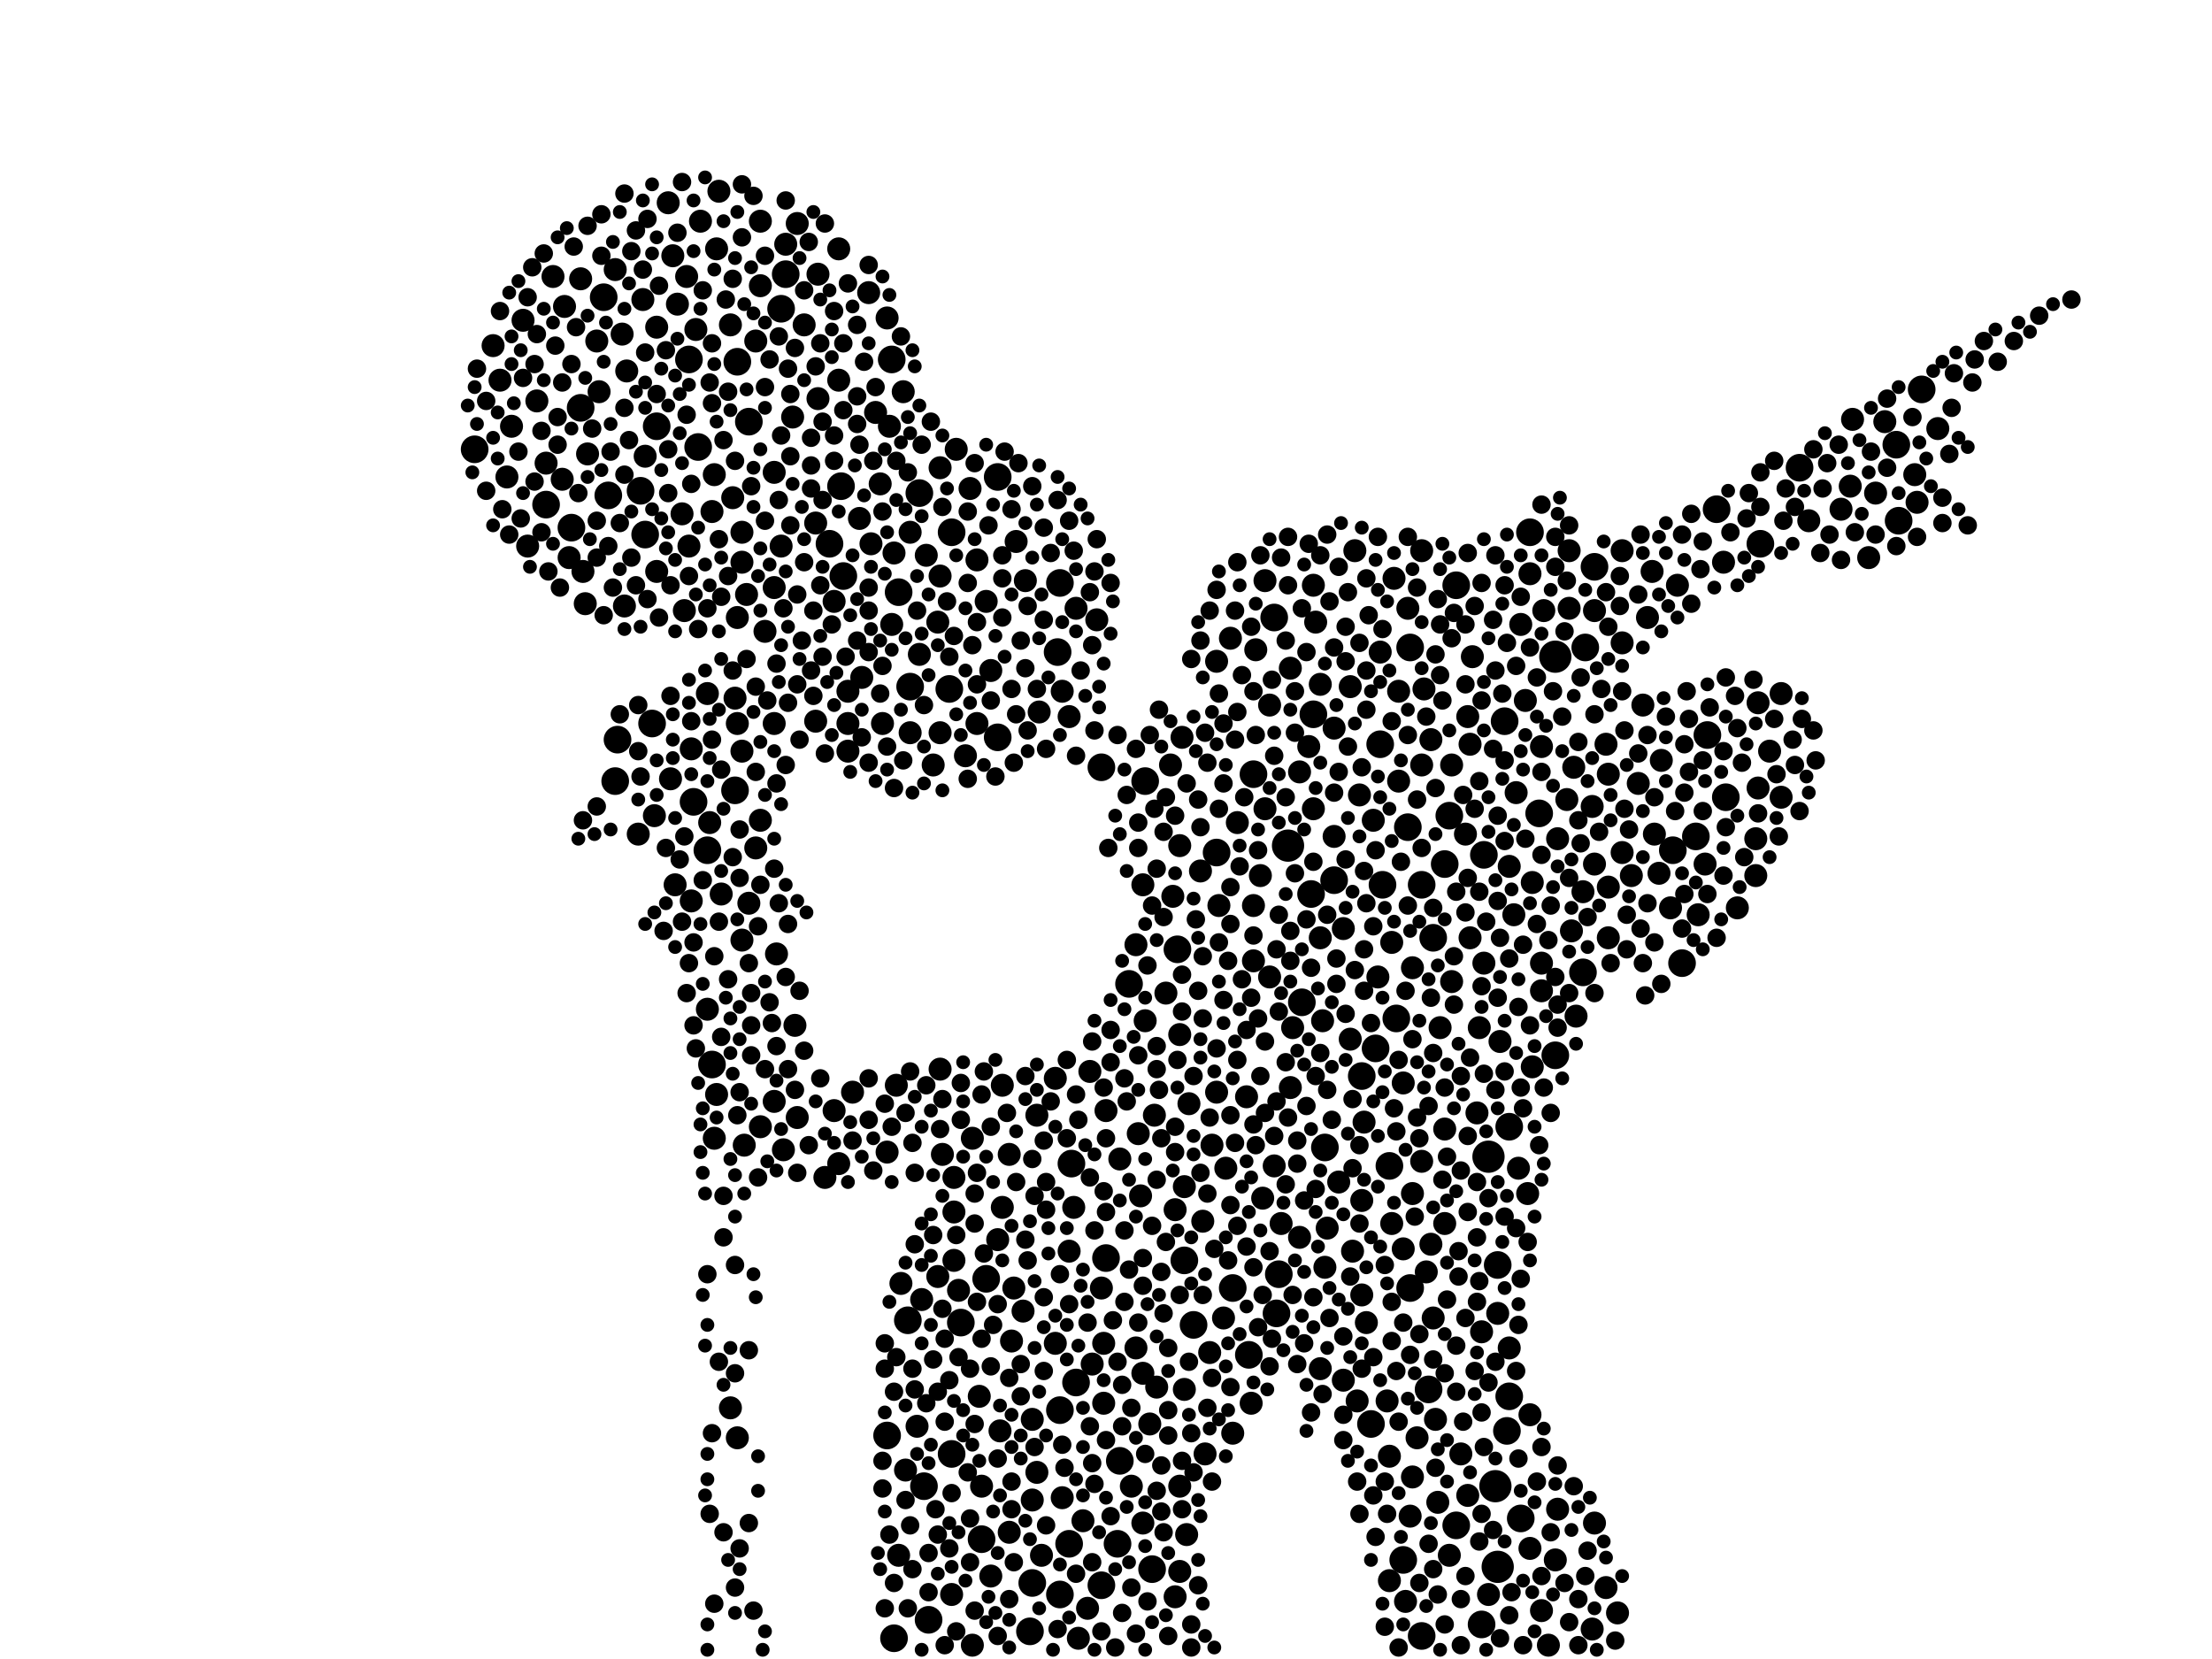<?xml version="1.0" encoding="utf-8"?>
<svg xmlns="http://www.w3.org/2000/svg"
     xmlns:xlink="http://www.w3.org/1999/xlink" width="1920" height="1440" >

            <defs>
            <style type="text/css"><![CDATA[
circle {stroke: none;}
.c0 {fill: #000000;}
]]></style>
            </defs>
<rect x="0" y="0" width="1920" height="1440" fill="white"/>
<circle cx="1300" cy="1360" r="14" class="c0"/>
<circle cx="1292" cy="1004" r="14" class="c0"/>
<circle cx="1350" cy="570" r="14" class="c0"/>
<circle cx="1298" cy="1290" r="14" class="c0"/>
<circle cx="1118" cy="734" r="14" class="c0"/>
<circle cx="1310" cy="978" r="12" class="c0"/>
<circle cx="1140" cy="620" r="12" class="c0"/>
<circle cx="1350" cy="916" r="12" class="c0"/>
<circle cx="1138" cy="776" r="12" class="c0"/>
<circle cx="920" cy="1384" r="12" class="c0"/>
<circle cx="1222" cy="718" r="12" class="c0"/>
<circle cx="920" cy="1224" r="12" class="c0"/>
<circle cx="524" cy="258" r="12" class="c0"/>
<circle cx="650" cy="366" r="12" class="c0"/>
<circle cx="1320" cy="1318" r="12" class="c0"/>
<circle cx="1110" cy="1106" r="12" class="c0"/>
<circle cx="806" cy="1406" r="12" class="c0"/>
<circle cx="1194" cy="910" r="12" class="c0"/>
<circle cx="1150" cy="996" r="12" class="c0"/>
<circle cx="1244" cy="814" r="12" class="c0"/>
<circle cx="1206" cy="1012" r="12" class="c0"/>
<circle cx="1562" cy="406" r="12" class="c0"/>
<circle cx="602" cy="696" r="12" class="c0"/>
<circle cx="474" cy="438" r="12" class="c0"/>
<circle cx="1198" cy="646" r="12" class="c0"/>
<circle cx="1328" cy="462" r="12" class="c0"/>
<circle cx="960" cy="1092" r="12" class="c0"/>
<circle cx="682" cy="238" r="12" class="c0"/>
<circle cx="678" cy="268" r="12" class="c0"/>
<circle cx="1472" cy="726" r="12" class="c0"/>
<circle cx="1308" cy="1242" r="12" class="c0"/>
<circle cx="1336" cy="706" r="12" class="c0"/>
<circle cx="640" cy="314" r="12" class="c0"/>
<circle cx="1234" cy="1420" r="12" class="c0"/>
<circle cx="1000" cy="1362" r="12" class="c0"/>
<circle cx="536" cy="642" r="12" class="c0"/>
<circle cx="1286" cy="1410" r="12" class="c0"/>
<circle cx="1460" cy="836" r="12" class="c0"/>
<circle cx="598" cy="312" r="12" class="c0"/>
<circle cx="956" cy="1376" r="12" class="c0"/>
<circle cx="1264" cy="1324" r="12" class="c0"/>
<circle cx="1646" cy="386" r="12" class="c0"/>
<circle cx="560" cy="464" r="12" class="c0"/>
<circle cx="776" cy="1422" r="12" class="c0"/>
<circle cx="780" cy="514" r="12" class="c0"/>
<circle cx="1306" cy="626" r="12" class="c0"/>
<circle cx="1310" cy="1212" r="12" class="c0"/>
<circle cx="1490" cy="442" r="12" class="c0"/>
<circle cx="504" cy="354" r="12" class="c0"/>
<circle cx="1376" cy="562" r="12" class="c0"/>
<circle cx="1070" cy="1118" r="12" class="c0"/>
<circle cx="972" cy="1268" r="12" class="c0"/>
<circle cx="1224" cy="562" r="12" class="c0"/>
<circle cx="534" cy="678" r="12" class="c0"/>
<circle cx="1088" cy="672" r="12" class="c0"/>
<circle cx="528" cy="430" r="12" class="c0"/>
<circle cx="1158" cy="764" r="12" class="c0"/>
<circle cx="1668" cy="338" r="12" class="c0"/>
<circle cx="790" cy="596" r="12" class="c0"/>
<circle cx="1108" cy="1140" r="12" class="c0"/>
<circle cx="1036" cy="1150" r="12" class="c0"/>
<circle cx="614" cy="738" r="12" class="c0"/>
<circle cx="1240" cy="1206" r="12" class="c0"/>
<circle cx="856" cy="1110" r="12" class="c0"/>
<circle cx="618" cy="924" r="12" class="c0"/>
<circle cx="1498" cy="692" r="12" class="c0"/>
<circle cx="1300" cy="1098" r="12" class="c0"/>
<circle cx="994" cy="678" r="12" class="c0"/>
<circle cx="934" cy="1200" r="12" class="c0"/>
<circle cx="824" cy="598" r="12" class="c0"/>
<circle cx="1288" cy="742" r="12" class="c0"/>
<circle cx="566" cy="628" r="12" class="c0"/>
<circle cx="732" cy="500" r="12" class="c0"/>
<circle cx="930" cy="1010" r="12" class="c0"/>
<circle cx="918" cy="566" r="12" class="c0"/>
<circle cx="1224" cy="1118" r="12" class="c0"/>
<circle cx="788" cy="1146" r="12" class="c0"/>
<circle cx="770" cy="1246" r="12" class="c0"/>
<circle cx="956" cy="666" r="12" class="c0"/>
<circle cx="730" cy="422" r="12" class="c0"/>
<circle cx="1084" cy="1176" r="12" class="c0"/>
<circle cx="798" cy="428" r="12" class="c0"/>
<circle cx="1258" cy="708" r="12" class="c0"/>
<circle cx="638" cy="686" r="12" class="c0"/>
<circle cx="1452" cy="738" r="12" class="c0"/>
<circle cx="1130" cy="870" r="12" class="c0"/>
<circle cx="852" cy="1336" r="12" class="c0"/>
<circle cx="980" cy="854" r="12" class="c0"/>
<circle cx="570" cy="370" r="12" class="c0"/>
<circle cx="826" cy="1262" r="12" class="c0"/>
<circle cx="1482" cy="638" r="12" class="c0"/>
<circle cx="896" cy="1374" r="12" class="c0"/>
<circle cx="1234" cy="768" r="12" class="c0"/>
<circle cx="774" cy="312" r="12" class="c0"/>
<circle cx="556" cy="426" r="12" class="c0"/>
<circle cx="866" cy="414" r="12" class="c0"/>
<circle cx="1106" cy="536" r="12" class="c0"/>
<circle cx="1254" cy="750" r="12" class="c0"/>
<circle cx="1022" cy="824" r="12" class="c0"/>
<circle cx="1190" cy="1236" r="12" class="c0"/>
<circle cx="1056" cy="740" r="12" class="c0"/>
<circle cx="412" cy="390" r="12" class="c0"/>
<circle cx="1648" cy="452" r="12" class="c0"/>
<circle cx="606" cy="388" r="12" class="c0"/>
<circle cx="1374" cy="844" r="12" class="c0"/>
<circle cx="1528" cy="472" r="12" class="c0"/>
<circle cx="1218" cy="1354" r="12" class="c0"/>
<circle cx="894" cy="1416" r="12" class="c0"/>
<circle cx="826" cy="462" r="12" class="c0"/>
<circle cx="928" cy="1340" r="12" class="c0"/>
<circle cx="496" cy="458" r="12" class="c0"/>
<circle cx="1212" cy="884" r="12" class="c0"/>
<circle cx="720" cy="472" r="12" class="c0"/>
<circle cx="1384" cy="492" r="12" class="c0"/>
<circle cx="834" cy="1148" r="12" class="c0"/>
<circle cx="970" cy="1340" r="12" class="c0"/>
<circle cx="1200" cy="768" r="12" class="c0"/>
<circle cx="1264" cy="508" r="12" class="c0"/>
<circle cx="1182" cy="934" r="12" class="c0"/>
<circle cx="1028" cy="1094" r="12" class="c0"/>
<circle cx="866" cy="640" r="12" class="c0"/>
<circle cx="920" cy="506" r="12" class="c0"/>
<circle cx="802" cy="1290" r="12" class="c0"/>
<circle cx="844" cy="988" r="10" class="c0"/>
<circle cx="1268" cy="1262" r="10" class="c0"/>
<circle cx="1636" cy="366" r="10" class="c0"/>
<circle cx="692" cy="970" r="10" class="c0"/>
<circle cx="1208" cy="1062" r="10" class="c0"/>
<circle cx="1394" cy="1378" r="10" class="c0"/>
<circle cx="710" cy="346" r="10" class="c0"/>
<circle cx="1254" cy="1062" r="10" class="c0"/>
<circle cx="800" cy="1128" r="10" class="c0"/>
<circle cx="506" cy="496" r="10" class="c0"/>
<circle cx="740" cy="948" r="10" class="c0"/>
<circle cx="1196" cy="848" r="10" class="c0"/>
<circle cx="1224" cy="1316" r="10" class="c0"/>
<circle cx="1128" cy="1074" r="10" class="c0"/>
<circle cx="672" cy="956" r="10" class="c0"/>
<circle cx="1056" cy="948" r="10" class="c0"/>
<circle cx="1622" cy="484" r="10" class="c0"/>
<circle cx="828" cy="1022" r="10" class="c0"/>
<circle cx="856" cy="522" r="10" class="c0"/>
<circle cx="664" cy="548" r="10" class="c0"/>
<circle cx="746" cy="450" r="10" class="c0"/>
<circle cx="1088" cy="786" r="10" class="c0"/>
<circle cx="710" cy="238" r="10" class="c0"/>
<circle cx="928" cy="1086" r="10" class="c0"/>
<circle cx="1434" cy="496" r="10" class="c0"/>
<circle cx="1056" cy="574" r="10" class="c0"/>
<circle cx="1362" cy="478" r="10" class="c0"/>
<circle cx="1396" cy="814" r="10" class="c0"/>
<circle cx="622" cy="216" r="10" class="c0"/>
<circle cx="1236" cy="598" r="10" class="c0"/>
<circle cx="1244" cy="1144" r="10" class="c0"/>
<circle cx="1234" cy="664" r="10" class="c0"/>
<circle cx="982" cy="1290" r="10" class="c0"/>
<circle cx="724" cy="964" r="10" class="c0"/>
<circle cx="1122" cy="892" r="10" class="c0"/>
<circle cx="1368" cy="882" r="10" class="c0"/>
<circle cx="1344" cy="1428" r="10" class="c0"/>
<circle cx="830" cy="390" r="10" class="c0"/>
<circle cx="1208" cy="818" r="10" class="c0"/>
<circle cx="660" cy="978" r="10" class="c0"/>
<circle cx="1396" cy="672" r="10" class="c0"/>
<circle cx="650" cy="784" r="10" class="c0"/>
<circle cx="518" cy="296" r="10" class="c0"/>
<circle cx="660" cy="248" r="10" class="c0"/>
<circle cx="674" cy="828" r="10" class="c0"/>
<circle cx="1474" cy="794" r="10" class="c0"/>
<circle cx="1136" cy="648" r="10" class="c0"/>
<circle cx="660" cy="192" r="10" class="c0"/>
<circle cx="1302" cy="904" r="10" class="c0"/>
<circle cx="1366" cy="666" r="10" class="c0"/>
<circle cx="876" cy="1002" r="10" class="c0"/>
<circle cx="1182" cy="1042" r="10" class="c0"/>
<circle cx="960" cy="964" r="10" class="c0"/>
<circle cx="1214" cy="678" r="10" class="c0"/>
<circle cx="916" cy="936" r="10" class="c0"/>
<circle cx="1222" cy="528" r="10" class="c0"/>
<circle cx="1024" cy="734" r="10" class="c0"/>
<circle cx="880" cy="1118" r="10" class="c0"/>
<circle cx="956" cy="1118" r="10" class="c0"/>
<circle cx="948" cy="1184" r="10" class="c0"/>
<circle cx="1284" cy="892" r="10" class="c0"/>
<circle cx="560" cy="396" r="10" class="c0"/>
<circle cx="994" cy="886" r="10" class="c0"/>
<circle cx="1436" cy="724" r="10" class="c0"/>
<circle cx="838" cy="656" r="10" class="c0"/>
<circle cx="1102" cy="612" r="10" class="c0"/>
<circle cx="488" cy="416" r="10" class="c0"/>
<circle cx="1310" cy="752" r="10" class="c0"/>
<circle cx="1664" cy="436" r="10" class="c0"/>
<circle cx="640" cy="536" r="10" class="c0"/>
<circle cx="1426" cy="612" r="10" class="c0"/>
<circle cx="1030" cy="1332" r="10" class="c0"/>
<circle cx="614" cy="876" r="10" class="c0"/>
<circle cx="1330" cy="926" r="10" class="c0"/>
<circle cx="490" cy="266" r="10" class="c0"/>
<circle cx="1324" cy="608" r="10" class="c0"/>
<circle cx="624" cy="166" r="10" class="c0"/>
<circle cx="770" cy="1000" r="10" class="c0"/>
<circle cx="568" cy="708" r="10" class="c0"/>
<circle cx="678" cy="474" r="10" class="c0"/>
<circle cx="1172" cy="596" r="10" class="c0"/>
<circle cx="1628" cy="428" r="10" class="c0"/>
<circle cx="1242" cy="642" r="10" class="c0"/>
<circle cx="1330" cy="766" r="10" class="c0"/>
<circle cx="644" cy="816" r="10" class="c0"/>
<circle cx="636" cy="432" r="10" class="c0"/>
<circle cx="1120" cy="944" r="10" class="c0"/>
<circle cx="1052" cy="994" r="10" class="c0"/>
<circle cx="708" cy="626" r="10" class="c0"/>
<circle cx="1106" cy="1012" r="10" class="c0"/>
<circle cx="638" cy="606" r="10" class="c0"/>
<circle cx="842" cy="424" r="10" class="c0"/>
<circle cx="1374" cy="774" r="10" class="c0"/>
<circle cx="454" cy="278" r="10" class="c0"/>
<circle cx="1146" cy="1188" r="10" class="c0"/>
<circle cx="1220" cy="1390" r="10" class="c0"/>
<circle cx="1120" cy="580" r="10" class="c0"/>
<circle cx="716" cy="1022" r="10" class="c0"/>
<circle cx="1246" cy="1232" r="10" class="c0"/>
<circle cx="804" cy="482" r="10" class="c0"/>
<circle cx="900" cy="1278" r="10" class="c0"/>
<circle cx="1102" cy="848" r="10" class="c0"/>
<circle cx="596" cy="240" r="10" class="c0"/>
<circle cx="1162" cy="1026" r="10" class="c0"/>
<circle cx="936" cy="1422" r="10" class="c0"/>
<circle cx="844" cy="1428" r="10" class="c0"/>
<circle cx="698" cy="282" r="10" class="c0"/>
<circle cx="736" cy="628" r="10" class="c0"/>
<circle cx="440" cy="414" r="10" class="c0"/>
<circle cx="1422" cy="680" r="10" class="c0"/>
<circle cx="1032" cy="958" r="10" class="c0"/>
<circle cx="748" cy="588" r="10" class="c0"/>
<circle cx="1002" cy="968" r="10" class="c0"/>
<circle cx="540" cy="290" r="10" class="c0"/>
<circle cx="1300" cy="1140" r="10" class="c0"/>
<circle cx="1018" cy="778" r="10" class="c0"/>
<circle cx="692" cy="194" r="10" class="c0"/>
<circle cx="870" cy="942" r="10" class="c0"/>
<circle cx="1064" cy="1014" r="10" class="c0"/>
<circle cx="860" cy="582" r="10" class="c0"/>
<circle cx="1340" cy="530" r="10" class="c0"/>
<circle cx="1020" cy="1050" r="10" class="c0"/>
<circle cx="1282" cy="966" r="10" class="c0"/>
<circle cx="1320" cy="542" r="10" class="c0"/>
<circle cx="1112" cy="1062" r="10" class="c0"/>
<circle cx="1150" cy="1100" r="10" class="c0"/>
<circle cx="776" cy="480" r="10" class="c0"/>
<circle cx="1152" cy="1066" r="10" class="c0"/>
<circle cx="1146" cy="594" r="10" class="c0"/>
<circle cx="1028" cy="1206" r="10" class="c0"/>
<circle cx="534" cy="234" r="10" class="c0"/>
<circle cx="1316" cy="688" r="10" class="c0"/>
<circle cx="928" cy="622" r="10" class="c0"/>
<circle cx="580" cy="176" r="10" class="c0"/>
<circle cx="1276" cy="646" r="10" class="c0"/>
<circle cx="646" cy="994" r="10" class="c0"/>
<circle cx="1526" cy="684" r="10" class="c0"/>
<circle cx="1158" cy="726" r="10" class="c0"/>
<circle cx="558" cy="260" r="10" class="c0"/>
<circle cx="634" cy="1222" r="10" class="c0"/>
<circle cx="1140" cy="702" r="10" class="c0"/>
<circle cx="888" cy="1138" r="10" class="c0"/>
<circle cx="828" cy="1094" r="10" class="c0"/>
<circle cx="1382" cy="1414" r="10" class="c0"/>
<circle cx="1260" cy="852" r="10" class="c0"/>
<circle cx="1274" cy="622" r="10" class="c0"/>
<circle cx="1082" cy="952" r="10" class="c0"/>
<circle cx="494" cy="484" r="10" class="c0"/>
<circle cx="600" cy="650" r="10" class="c0"/>
<circle cx="992" cy="1322" r="10" class="c0"/>
<circle cx="542" cy="526" r="10" class="c0"/>
<circle cx="1606" cy="422" r="10" class="c0"/>
<circle cx="1496" cy="488" r="10" class="c0"/>
<circle cx="952" cy="538" r="10" class="c0"/>
<circle cx="1394" cy="646" r="10" class="c0"/>
<circle cx="992" cy="768" r="10" class="c0"/>
<circle cx="790" cy="636" r="10" class="c0"/>
<circle cx="782" cy="1114" r="10" class="c0"/>
<circle cx="1042" cy="756" r="10" class="c0"/>
<circle cx="922" cy="1300" r="10" class="c0"/>
<circle cx="1214" cy="600" r="10" class="c0"/>
<circle cx="1662" cy="412" r="10" class="c0"/>
<circle cx="614" cy="602" r="10" class="c0"/>
<circle cx="688" cy="362" r="10" class="c0"/>
<circle cx="1404" cy="1400" r="10" class="c0"/>
<circle cx="656" cy="736" r="10" class="c0"/>
<circle cx="1024" cy="1364" r="10" class="c0"/>
<circle cx="1180" cy="690" r="10" class="c0"/>
<circle cx="672" cy="628" r="10" class="c0"/>
<circle cx="1292" cy="1384" r="10" class="c0"/>
<circle cx="584" cy="222" r="10" class="c0"/>
<circle cx="1254" cy="980" r="10" class="c0"/>
<circle cx="1020" cy="1386" r="10" class="c0"/>
<circle cx="850" cy="1212" r="10" class="c0"/>
<circle cx="634" cy="282" r="10" class="c0"/>
<circle cx="1384" cy="1322" r="10" class="c0"/>
<circle cx="508" cy="524" r="10" class="c0"/>
<circle cx="814" cy="1108" r="10" class="c0"/>
<circle cx="510" cy="394" r="10" class="c0"/>
<circle cx="1094" cy="760" r="10" class="c0"/>
<circle cx="770" cy="276" r="10" class="c0"/>
<circle cx="780" cy="1350" r="10" class="c0"/>
<circle cx="1178" cy="1216" r="10" class="c0"/>
<circle cx="1166" cy="1198" r="10" class="c0"/>
<circle cx="1480" cy="750" r="10" class="c0"/>
<circle cx="1142" cy="540" r="10" class="c0"/>
<circle cx="1546" cy="602" r="10" class="c0"/>
<circle cx="1096" cy="1040" r="10" class="c0"/>
<circle cx="1166" cy="806" r="10" class="c0"/>
<circle cx="766" cy="628" r="10" class="c0"/>
<circle cx="1182" cy="1124" r="10" class="c0"/>
<circle cx="1238" cy="1104" r="10" class="c0"/>
<circle cx="1028" cy="1030" r="10" class="c0"/>
<circle cx="1546" cy="692" r="10" class="c0"/>
<circle cx="1272" cy="724" r="10" class="c0"/>
<circle cx="848" cy="628" r="10" class="c0"/>
<circle cx="1192" cy="712" r="10" class="c0"/>
<circle cx="810" cy="664" r="10" class="c0"/>
<circle cx="1234" cy="478" r="10" class="c0"/>
<circle cx="814" cy="540" r="10" class="c0"/>
<circle cx="902" cy="618" r="10" class="c0"/>
<circle cx="1508" cy="788" r="10" class="c0"/>
<circle cx="458" cy="474" r="10" class="c0"/>
<circle cx="680" cy="998" r="10" class="c0"/>
<circle cx="644" cy="462" r="10" class="c0"/>
<circle cx="868" cy="1242" r="10" class="c0"/>
<circle cx="852" cy="1290" r="10" class="c0"/>
<circle cx="656" cy="296" r="10" class="c0"/>
<circle cx="828" cy="1052" r="10" class="c0"/>
<circle cx="1088" cy="834" r="10" class="c0"/>
<circle cx="1176" cy="478" r="10" class="c0"/>
<circle cx="594" cy="530" r="10" class="c0"/>
<circle cx="600" cy="782" r="10" class="c0"/>
<circle cx="444" cy="370" r="10" class="c0"/>
<circle cx="640" cy="628" r="10" class="c0"/>
<circle cx="622" cy="950" r="10" class="c0"/>
<circle cx="916" cy="1166" r="10" class="c0"/>
<circle cx="878" cy="1164" r="10" class="c0"/>
<circle cx="1058" cy="786" r="10" class="c0"/>
<circle cx="1384" cy="530" r="10" class="c0"/>
<circle cx="428" cy="300" r="10" class="c0"/>
<circle cx="1024" cy="1290" r="10" class="c0"/>
<circle cx="1286" cy="1156" r="10" class="c0"/>
<circle cx="870" cy="1048" r="10" class="c0"/>
<circle cx="1338" cy="836" r="10" class="c0"/>
<circle cx="660" cy="712" r="10" class="c0"/>
<circle cx="946" cy="930" r="10" class="c0"/>
<circle cx="1274" cy="1298" r="10" class="c0"/>
<circle cx="466" cy="348" r="10" class="c0"/>
<circle cx="626" cy="776" r="10" class="c0"/>
<circle cx="1158" cy="632" r="10" class="c0"/>
<circle cx="708" cy="454" r="10" class="c0"/>
<circle cx="618" cy="444" r="10" class="c0"/>
<circle cx="876" cy="1330" r="10" class="c0"/>
<circle cx="778" cy="942" r="10" class="c0"/>
<circle cx="1062" cy="1144" r="10" class="c0"/>
<circle cx="932" cy="1048" r="10" class="c0"/>
<circle cx="940" cy="1320" r="10" class="c0"/>
<circle cx="474" cy="402" r="10" class="c0"/>
<circle cx="796" cy="1238" r="10" class="c0"/>
<circle cx="986" cy="1170" r="10" class="c0"/>
<circle cx="1198" cy="566" r="10" class="c0"/>
<circle cx="672" cy="510" r="10" class="c0"/>
<circle cx="1382" cy="700" r="10" class="c0"/>
<circle cx="582" cy="676" r="10" class="c0"/>
<circle cx="1250" cy="892" r="10" class="c0"/>
<circle cx="1210" cy="502" r="10" class="c0"/>
<circle cx="1234" cy="1008" r="10" class="c0"/>
<circle cx="1068" cy="554" r="10" class="c0"/>
<circle cx="570" cy="284" r="10" class="c0"/>
<circle cx="604" cy="286" r="10" class="c0"/>
<circle cx="890" cy="504" r="10" class="c0"/>
<circle cx="818" cy="1002" r="10" class="c0"/>
<circle cx="736" cy="600" r="10" class="c0"/>
<circle cx="1384" cy="750" r="10" class="c0"/>
<circle cx="1206" cy="1372" r="10" class="c0"/>
<circle cx="1248" cy="1304" r="10" class="c0"/>
<circle cx="1090" cy="564" r="10" class="c0"/>
<circle cx="672" cy="410" r="10" class="c0"/>
<circle cx="816" cy="500" r="10" class="c0"/>
<circle cx="934" cy="528" r="10" class="c0"/>
<circle cx="434" cy="330" r="10" class="c0"/>
<circle cx="998" cy="1236" r="10" class="c0"/>
<circle cx="990" cy="1038" r="10" class="c0"/>
<circle cx="900" cy="968" r="10" class="c0"/>
<circle cx="786" cy="1276" r="10" class="c0"/>
<circle cx="620" cy="412" r="10" class="c0"/>
<circle cx="520" cy="340" r="10" class="c0"/>
<circle cx="1536" cy="652" r="10" class="c0"/>
<circle cx="1526" cy="610" r="10" class="c0"/>
<circle cx="1352" cy="1310" r="10" class="c0"/>
<circle cx="682" cy="212" r="10" class="c0"/>
<circle cx="1360" cy="694" r="10" class="c0"/>
<circle cx="1350" cy="1354" r="10" class="c0"/>
<circle cx="480" cy="240" r="10" class="c0"/>
<circle cx="798" cy="568" r="10" class="c0"/>
<circle cx="1408" cy="740" r="10" class="c0"/>
<circle cx="1364" cy="808" r="10" class="c0"/>
<circle cx="1328" cy="498" r="10" class="c0"/>
<circle cx="1416" cy="760" r="10" class="c0"/>
<circle cx="1524" cy="760" r="10" class="c0"/>
<circle cx="866" cy="1076" r="10" class="c0"/>
<circle cx="1140" cy="508" r="10" class="c0"/>
<circle cx="1326" cy="1036" r="10" class="c0"/>
<circle cx="1338" cy="860" r="10" class="c0"/>
<circle cx="644" cy="488" r="10" class="c0"/>
<circle cx="724" cy="522" r="10" class="c0"/>
<circle cx="958" cy="1218" r="10" class="c0"/>
<circle cx="1258" cy="1350" r="10" class="c0"/>
<circle cx="816" cy="636" r="10" class="c0"/>
<circle cx="1396" cy="770" r="10" class="c0"/>
<circle cx="592" cy="446" r="10" class="c0"/>
<circle cx="1408" cy="558" r="10" class="c0"/>
<circle cx="1314" cy="794" r="10" class="c0"/>
<circle cx="1024" cy="898" r="10" class="c0"/>
<circle cx="544" cy="322" r="10" class="c0"/>
<circle cx="1408" cy="478" r="10" class="c0"/>
<circle cx="1016" cy="664" r="10" class="c0"/>
<circle cx="728" cy="1010" r="10" class="c0"/>
<circle cx="972" cy="1006" r="10" class="c0"/>
<circle cx="1440" cy="758" r="10" class="c0"/>
<circle cx="826" cy="1384" r="10" class="c0"/>
<circle cx="1288" cy="836" r="10" class="c0"/>
<circle cx="1074" cy="714" r="10" class="c0"/>
<circle cx="958" cy="1166" r="10" class="c0"/>
<circle cx="816" cy="928" r="10" class="c0"/>
<circle cx="1128" cy="670" r="10" class="c0"/>
<circle cx="1098" cy="504" r="10" class="c0"/>
<circle cx="1338" cy="1398" r="10" class="c0"/>
<circle cx="1004" cy="1204" r="10" class="c0"/>
<circle cx="1352" cy="728" r="10" class="c0"/>
<circle cx="774" cy="542" r="10" class="c0"/>
<circle cx="1430" cy="536" r="10" class="c0"/>
<circle cx="784" cy="340" r="10" class="c0"/>
<circle cx="1218" cy="1084" r="10" class="c0"/>
<circle cx="504" cy="242" r="10" class="c0"/>
<circle cx="1608" cy="364" r="10" class="c0"/>
<circle cx="1598" cy="442" r="10" class="c0"/>
<circle cx="764" cy="420" r="10" class="c0"/>
<circle cx="790" cy="462" r="10" class="c0"/>
<circle cx="1218" cy="940" r="10" class="c0"/>
<circle cx="1338" cy="648" r="10" class="c0"/>
<circle cx="1174" cy="1086" r="10" class="c0"/>
<circle cx="736" cy="652" r="10" class="c0"/>
<circle cx="1206" cy="1264" r="10" class="c0"/>
<circle cx="1026" cy="640" r="10" class="c0"/>
<circle cx="1226" cy="1282" r="10" class="c0"/>
<circle cx="1310" cy="1170" r="10" class="c0"/>
<circle cx="1242" cy="1080" r="10" class="c0"/>
<circle cx="760" cy="358" r="10" class="c0"/>
<circle cx="1450" cy="788" r="10" class="c0"/>
<circle cx="690" cy="890" r="10" class="c0"/>
<circle cx="992" cy="1192" r="10" class="c0"/>
<circle cx="896" cy="1302" r="10" class="c0"/>
<circle cx="616" cy="714" r="10" class="c0"/>
<circle cx="1046" cy="1262" r="10" class="c0"/>
<circle cx="1570" cy="452" r="10" class="c0"/>
<circle cx="570" cy="496" r="10" class="c0"/>
<circle cx="816" cy="406" r="10" class="c0"/>
<circle cx="832" cy="1120" r="10" class="c0"/>
<circle cx="1044" cy="1060" r="10" class="c0"/>
<circle cx="620" cy="988" r="10" class="c0"/>
<circle cx="1098" cy="702" r="10" class="c0"/>
<circle cx="1146" cy="814" r="10" class="c0"/>
<circle cx="608" cy="192" r="10" class="c0"/>
<circle cx="882" cy="470" r="10" class="c0"/>
<circle cx="1070" cy="1244" r="10" class="c0"/>
<circle cx="1682" cy="372" r="10" class="c0"/>
<circle cx="1260" cy="664" r="10" class="c0"/>
<circle cx="756" cy="472" r="10" class="c0"/>
<circle cx="1050" cy="1174" r="10" class="c0"/>
<circle cx="904" cy="1350" r="10" class="c0"/>
<circle cx="554" cy="724" r="10" class="c0"/>
<circle cx="754" cy="254" r="10" class="c0"/>
<circle cx="1230" cy="1248" r="10" class="c0"/>
<circle cx="772" cy="370" r="10" class="c0"/>
<circle cx="1328" cy="1344" r="10" class="c0"/>
<circle cx="986" cy="820" r="10" class="c0"/>
<circle cx="728" cy="216" r="10" class="c0"/>
<circle cx="1204" cy="1216" r="10" class="c0"/>
<circle cx="648" cy="516" r="10" class="c0"/>
<circle cx="1362" cy="528" r="10" class="c0"/>
<circle cx="588" cy="264" r="10" class="c0"/>
<circle cx="860" cy="1368" r="10" class="c0"/>
<circle cx="1318" cy="1014" r="10" class="c0"/>
<circle cx="1524" cy="728" r="10" class="c0"/>
<circle cx="586" cy="768" r="10" class="c0"/>
<circle cx="1442" cy="660" r="10" class="c0"/>
<circle cx="1278" cy="570" r="10" class="c0"/>
<circle cx="598" cy="474" r="10" class="c0"/>
<circle cx="1148" cy="886" r="10" class="c0"/>
<circle cx="728" cy="330" r="10" class="c0"/>
<circle cx="944" cy="1396" r="10" class="c0"/>
<circle cx="644" cy="652" r="10" class="c0"/>
<circle cx="1186" cy="1148" r="10" class="c0"/>
<circle cx="1172" cy="902" r="10" class="c0"/>
<circle cx="1086" cy="1218" r="10" class="c0"/>
<circle cx="1456" cy="508" r="10" class="c0"/>
<circle cx="896" cy="1232" r="10" class="c0"/>
<circle cx="1226" cy="840" r="10" class="c0"/>
<circle cx="922" cy="600" r="10" class="c0"/>
<circle cx="848" cy="486" r="10" class="c0"/>
<circle cx="640" cy="1248" r="10" class="c0"/>
<circle cx="1276" cy="814" r="10" class="c0"/>
<circle cx="1226" cy="1036" r="10" class="c0"/>
<circle cx="1328" cy="1228" r="10" class="c0"/>
<circle cx="1012" cy="862" r="10" class="c0"/>
<circle cx="1184" cy="974" r="10" class="c0"/>
<circle cx="988" cy="984" r="10" class="c0"/>
<circle cx="892" cy="526" r="8" class="c0"/>
<circle cx="932" cy="478" r="8" class="c0"/>
<circle cx="840" cy="676" r="8" class="c0"/>
<circle cx="788" cy="1396" r="8" class="c0"/>
<circle cx="822" cy="522" r="8" class="c0"/>
<circle cx="1462" cy="776" r="8" class="c0"/>
<circle cx="1012" cy="1078" r="8" class="c0"/>
<circle cx="1336" cy="994" r="8" class="c0"/>
<circle cx="696" cy="556" r="8" class="c0"/>
<circle cx="950" cy="1068" r="8" class="c0"/>
<circle cx="920" cy="1106" r="8" class="c0"/>
<circle cx="624" cy="1182" r="8" class="c0"/>
<circle cx="1308" cy="558" r="8" class="c0"/>
<circle cx="1338" cy="1256" r="8" class="c0"/>
<circle cx="692" cy="594" r="8" class="c0"/>
<circle cx="998" cy="638" r="8" class="c0"/>
<circle cx="1168" cy="544" r="8" class="c0"/>
<circle cx="1186" cy="784" r="8" class="c0"/>
<circle cx="858" cy="456" r="8" class="c0"/>
<circle cx="1072" cy="530" r="8" class="c0"/>
<circle cx="1362" cy="1408" r="8" class="c0"/>
<circle cx="1414" cy="720" r="8" class="c0"/>
<circle cx="776" cy="1208" r="8" class="c0"/>
<circle cx="732" cy="298" r="8" class="c0"/>
<circle cx="1298" cy="946" r="8" class="c0"/>
<circle cx="694" cy="642" r="8" class="c0"/>
<circle cx="900" cy="598" r="8" class="c0"/>
<circle cx="496" cy="316" r="8" class="c0"/>
<circle cx="1102" cy="1186" r="8" class="c0"/>
<circle cx="542" cy="168" r="8" class="c0"/>
<circle cx="852" cy="950" r="8" class="c0"/>
<circle cx="1318" cy="1266" r="8" class="c0"/>
<circle cx="816" cy="980" r="8" class="c0"/>
<circle cx="1284" cy="774" r="8" class="c0"/>
<circle cx="732" cy="356" r="8" class="c0"/>
<circle cx="1274" cy="1052" r="8" class="c0"/>
<circle cx="976" cy="936" r="8" class="c0"/>
<circle cx="522" cy="222" r="8" class="c0"/>
<circle cx="1436" cy="818" r="8" class="c0"/>
<circle cx="1328" cy="890" r="8" class="c0"/>
<circle cx="898" cy="1038" r="8" class="c0"/>
<circle cx="1306" cy="1056" r="8" class="c0"/>
<circle cx="1692" cy="394" r="8" class="c0"/>
<circle cx="848" cy="540" r="8" class="c0"/>
<circle cx="818" cy="954" r="8" class="c0"/>
<circle cx="1262" cy="532" r="8" class="c0"/>
<circle cx="1300" cy="866" r="8" class="c0"/>
<circle cx="1466" cy="624" r="8" class="c0"/>
<circle cx="906" cy="1126" r="8" class="c0"/>
<circle cx="882" cy="1026" r="8" class="c0"/>
<circle cx="714" cy="570" r="8" class="c0"/>
<circle cx="652" cy="862" r="8" class="c0"/>
<circle cx="1152" cy="946" r="8" class="c0"/>
<circle cx="1026" cy="1310" r="8" class="c0"/>
<circle cx="1222" cy="786" r="8" class="c0"/>
<circle cx="1050" cy="530" r="8" class="c0"/>
<circle cx="1398" cy="836" r="8" class="c0"/>
<circle cx="620" cy="830" r="8" class="c0"/>
<circle cx="470" cy="374" r="8" class="c0"/>
<circle cx="746" cy="386" r="8" class="c0"/>
<circle cx="1508" cy="632" r="8" class="c0"/>
<circle cx="1034" cy="1410" r="8" class="c0"/>
<circle cx="908" cy="1050" r="8" class="c0"/>
<circle cx="600" cy="626" r="8" class="c0"/>
<circle cx="1406" cy="526" r="8" class="c0"/>
<circle cx="1192" cy="1298" r="8" class="c0"/>
<circle cx="948" cy="1270" r="8" class="c0"/>
<circle cx="1058" cy="702" r="8" class="c0"/>
<circle cx="486" cy="510" r="8" class="c0"/>
<circle cx="846" cy="1398" r="8" class="c0"/>
<circle cx="1310" cy="1402" r="8" class="c0"/>
<circle cx="606" cy="546" r="8" class="c0"/>
<circle cx="1412" cy="794" r="8" class="c0"/>
<circle cx="1558" cy="664" r="8" class="c0"/>
<circle cx="866" cy="1266" r="8" class="c0"/>
<circle cx="530" cy="392" r="8" class="c0"/>
<circle cx="672" cy="754" r="8" class="c0"/>
<circle cx="724" cy="270" r="8" class="c0"/>
<circle cx="1058" cy="602" r="8" class="c0"/>
<circle cx="758" cy="1016" r="8" class="c0"/>
<circle cx="1326" cy="1078" r="8" class="c0"/>
<circle cx="596" cy="360" r="8" class="c0"/>
<circle cx="618" cy="350" r="8" class="c0"/>
<circle cx="1120" cy="808" r="8" class="c0"/>
<circle cx="1074" cy="618" r="8" class="c0"/>
<circle cx="796" cy="530" r="8" class="c0"/>
<circle cx="1160" cy="854" r="8" class="c0"/>
<circle cx="1044" cy="830" r="8" class="c0"/>
<circle cx="1460" cy="806" r="8" class="c0"/>
<circle cx="870" cy="502" r="8" class="c0"/>
<circle cx="808" cy="366" r="8" class="c0"/>
<circle cx="652" cy="890" r="8" class="c0"/>
<circle cx="1268" cy="1388" r="8" class="c0"/>
<circle cx="436" cy="442" r="8" class="c0"/>
<circle cx="500" cy="284" r="8" class="c0"/>
<circle cx="528" cy="474" r="8" class="c0"/>
<circle cx="846" cy="1036" r="8" class="c0"/>
<circle cx="1020" cy="1000" r="8" class="c0"/>
<circle cx="818" cy="440" r="8" class="c0"/>
<circle cx="1588" cy="464" r="8" class="c0"/>
<circle cx="1240" cy="960" r="8" class="c0"/>
<circle cx="1158" cy="562" r="8" class="c0"/>
<circle cx="854" cy="930" r="8" class="c0"/>
<circle cx="1166" cy="1228" r="8" class="c0"/>
<circle cx="1306" cy="508" r="8" class="c0"/>
<circle cx="1200" cy="546" r="8" class="c0"/>
<circle cx="714" cy="366" r="8" class="c0"/>
<circle cx="1352" cy="892" r="8" class="c0"/>
<circle cx="1286" cy="1226" r="8" class="c0"/>
<circle cx="1334" cy="588" r="8" class="c0"/>
<circle cx="1272" cy="542" r="8" class="c0"/>
<circle cx="712" cy="936" r="8" class="c0"/>
<circle cx="1346" cy="966" r="8" class="c0"/>
<circle cx="1564" cy="624" r="8" class="c0"/>
<circle cx="1062" cy="868" r="8" class="c0"/>
<circle cx="476" cy="496" r="8" class="c0"/>
<circle cx="1346" cy="786" r="8" class="c0"/>
<circle cx="768" cy="958" r="8" class="c0"/>
<circle cx="1266" cy="1108" r="8" class="c0"/>
<circle cx="648" cy="572" r="8" class="c0"/>
<circle cx="1712" cy="332" r="8" class="c0"/>
<circle cx="1468" cy="446" r="8" class="c0"/>
<circle cx="1162" cy="670" r="8" class="c0"/>
<circle cx="1240" cy="1340" r="8" class="c0"/>
<circle cx="1118" cy="970" r="8" class="c0"/>
<circle cx="956" cy="1416" r="8" class="c0"/>
<circle cx="560" cy="306" r="8" class="c0"/>
<circle cx="1296" cy="1328" r="8" class="c0"/>
<circle cx="926" cy="920" r="8" class="c0"/>
<circle cx="1748" cy="296" r="8" class="c0"/>
<circle cx="946" cy="1238" r="8" class="c0"/>
<circle cx="988" cy="736" r="8" class="c0"/>
<circle cx="778" cy="1178" r="8" class="c0"/>
<circle cx="1230" cy="694" r="8" class="c0"/>
<circle cx="668" cy="312" r="8" class="c0"/>
<circle cx="744" cy="556" r="8" class="c0"/>
<circle cx="1152" cy="464" r="8" class="c0"/>
<circle cx="1430" cy="638" r="8" class="c0"/>
<circle cx="988" cy="714" r="8" class="c0"/>
<circle cx="466" cy="290" r="8" class="c0"/>
<circle cx="626" cy="900" r="8" class="c0"/>
<circle cx="1036" cy="934" r="8" class="c0"/>
<circle cx="892" cy="1094" r="8" class="c0"/>
<circle cx="832" cy="1178" r="8" class="c0"/>
<circle cx="1036" cy="1278" r="8" class="c0"/>
<circle cx="1168" cy="880" r="8" class="c0"/>
<circle cx="1466" cy="670" r="8" class="c0"/>
<circle cx="890" cy="1076" r="8" class="c0"/>
<circle cx="1528" cy="440" r="8" class="c0"/>
<circle cx="948" cy="560" r="8" class="c0"/>
<circle cx="454" cy="328" r="8" class="c0"/>
<circle cx="1004" cy="1024" r="8" class="c0"/>
<circle cx="1082" cy="1082" r="8" class="c0"/>
<circle cx="1054" cy="1084" r="8" class="c0"/>
<circle cx="1436" cy="692" r="8" class="c0"/>
<circle cx="814" cy="1208" r="8" class="c0"/>
<circle cx="1352" cy="1272" r="8" class="c0"/>
<circle cx="1442" cy="854" r="8" class="c0"/>
<circle cx="1268" cy="934" r="8" class="c0"/>
<circle cx="686" cy="396" r="8" class="c0"/>
<circle cx="1660" cy="362" r="8" class="c0"/>
<circle cx="1428" cy="864" r="8" class="c0"/>
<circle cx="964" cy="1316" r="8" class="c0"/>
<circle cx="1356" cy="622" r="8" class="c0"/>
<circle cx="680" cy="528" r="8" class="c0"/>
<circle cx="542" cy="354" r="8" class="c0"/>
<circle cx="864" cy="674" r="8" class="c0"/>
<circle cx="1074" cy="1064" r="8" class="c0"/>
<circle cx="592" cy="800" r="8" class="c0"/>
<circle cx="1088" cy="812" r="8" class="c0"/>
<circle cx="1222" cy="638" r="8" class="c0"/>
<circle cx="1044" cy="1124" r="8" class="c0"/>
<circle cx="1284" cy="678" r="8" class="c0"/>
<circle cx="964" cy="506" r="8" class="c0"/>
<circle cx="1378" cy="1346" r="8" class="c0"/>
<circle cx="884" cy="402" r="8" class="c0"/>
<circle cx="1106" cy="986" r="8" class="c0"/>
<circle cx="1250" cy="542" r="8" class="c0"/>
<circle cx="886" cy="556" r="8" class="c0"/>
<circle cx="658" cy="804" r="8" class="c0"/>
<circle cx="1140" cy="1126" r="8" class="c0"/>
<circle cx="1528" cy="410" r="8" class="c0"/>
<circle cx="878" cy="598" r="8" class="c0"/>
<circle cx="1310" cy="832" r="8" class="c0"/>
<circle cx="1112" cy="484" r="8" class="c0"/>
<circle cx="1422" cy="516" r="8" class="c0"/>
<circle cx="1176" cy="842" r="8" class="c0"/>
<circle cx="1610" cy="462" r="8" class="c0"/>
<circle cx="676" cy="434" r="8" class="c0"/>
<circle cx="1180" cy="1062" r="8" class="c0"/>
<circle cx="1208" cy="1164" r="8" class="c0"/>
<circle cx="1010" cy="1330" r="8" class="c0"/>
<circle cx="974" cy="1202" r="8" class="c0"/>
<circle cx="846" cy="402" r="8" class="c0"/>
<circle cx="1146" cy="914" r="8" class="c0"/>
<circle cx="1052" cy="1196" r="8" class="c0"/>
<circle cx="1182" cy="1188" r="8" class="c0"/>
<circle cx="1286" cy="506" r="8" class="c0"/>
<circle cx="860" cy="1186" r="8" class="c0"/>
<circle cx="684" cy="320" r="8" class="c0"/>
<circle cx="1116" cy="922" r="8" class="c0"/>
<circle cx="1186" cy="582" r="8" class="c0"/>
<circle cx="790" cy="1324" r="8" class="c0"/>
<circle cx="1166" cy="1250" r="8" class="c0"/>
<circle cx="974" cy="1400" r="8" class="c0"/>
<circle cx="874" cy="966" r="8" class="c0"/>
<circle cx="1272" cy="594" r="8" class="c0"/>
<circle cx="1476" cy="494" r="8" class="c0"/>
<circle cx="628" cy="1330" r="8" class="c0"/>
<circle cx="810" cy="1180" r="8" class="c0"/>
<circle cx="1166" cy="1160" r="8" class="c0"/>
<circle cx="702" cy="210" r="8" class="c0"/>
<circle cx="1302" cy="814" r="8" class="c0"/>
<circle cx="628" cy="382" r="8" class="c0"/>
<circle cx="652" cy="916" r="8" class="c0"/>
<circle cx="980" cy="1102" r="8" class="c0"/>
<circle cx="978" cy="690" r="8" class="c0"/>
<circle cx="1300" cy="708" r="8" class="c0"/>
<circle cx="1410" cy="702" r="8" class="c0"/>
<circle cx="1322" cy="820" r="8" class="c0"/>
<circle cx="834" cy="972" r="8" class="c0"/>
<circle cx="1014" cy="1420" r="8" class="c0"/>
<circle cx="1032" cy="1182" r="8" class="c0"/>
<circle cx="562" cy="190" r="8" class="c0"/>
<circle cx="552" cy="200" r="8" class="c0"/>
<circle cx="1006" cy="616" r="8" class="c0"/>
<circle cx="964" cy="894" r="8" class="c0"/>
<circle cx="1126" cy="990" r="8" class="c0"/>
<circle cx="1132" cy="1042" r="8" class="c0"/>
<circle cx="928" cy="452" r="8" class="c0"/>
<circle cx="890" cy="934" r="8" class="c0"/>
<circle cx="1134" cy="798" r="8" class="c0"/>
<circle cx="1124" cy="636" r="8" class="c0"/>
<circle cx="1216" cy="748" r="8" class="c0"/>
<circle cx="642" cy="948" r="8" class="c0"/>
<circle cx="1092" cy="884" r="8" class="c0"/>
<circle cx="1276" cy="918" r="8" class="c0"/>
<circle cx="934" cy="656" r="8" class="c0"/>
<circle cx="908" cy="650" r="8" class="c0"/>
<circle cx="1182" cy="666" r="8" class="c0"/>
<circle cx="682" cy="848" r="8" class="c0"/>
<circle cx="522" cy="186" r="8" class="c0"/>
<circle cx="676" cy="292" r="8" class="c0"/>
<circle cx="976" cy="1130" r="8" class="c0"/>
<circle cx="638" cy="1378" r="8" class="c0"/>
<circle cx="1072" cy="642" r="8" class="c0"/>
<circle cx="898" cy="1256" r="8" class="c0"/>
<circle cx="750" cy="314" r="8" class="c0"/>
<circle cx="960" cy="988" r="8" class="c0"/>
<circle cx="804" cy="1218" r="8" class="c0"/>
<circle cx="1550" cy="424" r="8" class="c0"/>
<circle cx="892" cy="634" r="8" class="c0"/>
<circle cx="1496" cy="652" r="8" class="c0"/>
<circle cx="1004" cy="928" r="8" class="c0"/>
<circle cx="1020" cy="708" r="8" class="c0"/>
<circle cx="794" cy="1018" r="8" class="c0"/>
<circle cx="1076" cy="752" r="8" class="c0"/>
<circle cx="896" cy="1006" r="8" class="c0"/>
<circle cx="1722" cy="296" r="8" class="c0"/>
<circle cx="1272" cy="792" r="8" class="c0"/>
<circle cx="1194" cy="738" r="8" class="c0"/>
<circle cx="1582" cy="424" r="8" class="c0"/>
<circle cx="862" cy="1150" r="8" class="c0"/>
<circle cx="906" cy="458" r="8" class="c0"/>
<circle cx="636" cy="242" r="8" class="c0"/>
<circle cx="1056" cy="910" r="8" class="c0"/>
<circle cx="422" cy="426" r="8" class="c0"/>
<circle cx="744" cy="344" r="8" class="c0"/>
<circle cx="570" cy="342" r="8" class="c0"/>
<circle cx="702" cy="994" r="8" class="c0"/>
<circle cx="924" cy="1274" r="8" class="c0"/>
<circle cx="482" cy="300" r="8" class="c0"/>
<circle cx="1156" cy="972" r="8" class="c0"/>
<circle cx="1034" cy="1244" r="8" class="c0"/>
<circle cx="848" cy="1018" r="8" class="c0"/>
<circle cx="766" cy="578" r="8" class="c0"/>
<circle cx="758" cy="400" r="8" class="c0"/>
<circle cx="712" cy="298" r="8" class="c0"/>
<circle cx="644" cy="206" r="8" class="c0"/>
<circle cx="1288" cy="932" r="8" class="c0"/>
<circle cx="1108" cy="824" r="8" class="c0"/>
<circle cx="1132" cy="1166" r="8" class="c0"/>
<circle cx="786" cy="966" r="8" class="c0"/>
<circle cx="1320" cy="1110" r="8" class="c0"/>
<circle cx="1042" cy="556" r="8" class="c0"/>
<circle cx="754" cy="662" r="8" class="c0"/>
<circle cx="674" cy="576" r="8" class="c0"/>
<circle cx="1014" cy="1170" r="8" class="c0"/>
<circle cx="414" cy="320" r="8" class="c0"/>
<circle cx="722" cy="542" r="8" class="c0"/>
<circle cx="770" cy="648" r="8" class="c0"/>
<circle cx="1246" cy="684" r="8" class="c0"/>
<circle cx="592" cy="158" r="8" class="c0"/>
<circle cx="434" cy="270" r="8" class="c0"/>
<circle cx="1390" cy="598" r="8" class="c0"/>
<circle cx="488" cy="332" r="8" class="c0"/>
<circle cx="1242" cy="866" r="8" class="c0"/>
<circle cx="578" cy="736" r="8" class="c0"/>
<circle cx="1264" cy="1208" r="8" class="c0"/>
<circle cx="1426" cy="836" r="8" class="c0"/>
<circle cx="1008" cy="1104" r="8" class="c0"/>
<circle cx="1596" cy="386" r="8" class="c0"/>
<circle cx="886" cy="1184" r="8" class="c0"/>
<circle cx="1344" cy="816" r="8" class="c0"/>
<circle cx="616" cy="1314" r="8" class="c0"/>
<circle cx="1010" cy="1140" r="8" class="c0"/>
<circle cx="848" cy="1130" r="8" class="c0"/>
<circle cx="988" cy="916" r="8" class="c0"/>
<circle cx="638" cy="400" r="8" class="c0"/>
<circle cx="1384" cy="620" r="8" class="c0"/>
<circle cx="640" cy="968" r="8" class="c0"/>
<circle cx="1350" cy="848" r="8" class="c0"/>
<circle cx="1174" cy="1014" r="8" class="c0"/>
<circle cx="554" cy="652" r="8" class="c0"/>
<circle cx="886" cy="1212" r="8" class="c0"/>
<circle cx="1180" cy="558" r="8" class="c0"/>
<circle cx="690" cy="946" r="8" class="c0"/>
<circle cx="1058" cy="818" r="8" class="c0"/>
<circle cx="1496" cy="760" r="8" class="c0"/>
<circle cx="1104" cy="590" r="8" class="c0"/>
<circle cx="1194" cy="1334" r="8" class="c0"/>
<circle cx="1288" cy="1256" r="8" class="c0"/>
<circle cx="846" cy="1062" r="8" class="c0"/>
<circle cx="842" cy="1318" r="8" class="c0"/>
<circle cx="1184" cy="860" r="8" class="c0"/>
<circle cx="754" cy="972" r="8" class="c0"/>
<circle cx="1264" cy="1168" r="8" class="c0"/>
<circle cx="706" cy="530" r="8" class="c0"/>
<circle cx="704" cy="404" r="8" class="c0"/>
<circle cx="1478" cy="660" r="8" class="c0"/>
<circle cx="510" cy="196" r="8" class="c0"/>
<circle cx="1044" cy="884" r="8" class="c0"/>
<circle cx="938" cy="582" r="8" class="c0"/>
<circle cx="422" cy="348" r="8" class="c0"/>
<circle cx="934" cy="950" r="8" class="c0"/>
<circle cx="598" cy="500" r="8" class="c0"/>
<circle cx="1696" cy="324" r="8" class="c0"/>
<circle cx="950" cy="1288" r="8" class="c0"/>
<circle cx="518" cy="700" r="8" class="c0"/>
<circle cx="754" cy="230" r="8" class="c0"/>
<circle cx="1370" cy="712" r="8" class="c0"/>
<circle cx="630" cy="260" r="8" class="c0"/>
<circle cx="1188" cy="534" r="8" class="c0"/>
<circle cx="588" cy="202" r="8" class="c0"/>
<circle cx="1372" cy="732" r="8" class="c0"/>
<circle cx="1468" cy="524" r="8" class="c0"/>
<circle cx="614" cy="1106" r="8" class="c0"/>
<circle cx="664" cy="336" r="8" class="c0"/>
<circle cx="1048" cy="662" r="8" class="c0"/>
<circle cx="1266" cy="1086" r="8" class="c0"/>
<circle cx="1008" cy="988" r="8" class="c0"/>
<circle cx="1180" cy="1314" r="8" class="c0"/>
<circle cx="1544" cy="726" r="8" class="c0"/>
<circle cx="1136" cy="472" r="8" class="c0"/>
<circle cx="982" cy="1222" r="8" class="c0"/>
<circle cx="1478" cy="470" r="8" class="c0"/>
<circle cx="918" cy="434" r="8" class="c0"/>
<circle cx="820" cy="1234" r="8" class="c0"/>
<circle cx="626" cy="668" r="8" class="c0"/>
<circle cx="1124" cy="758" r="8" class="c0"/>
<circle cx="1306" cy="660" r="8" class="c0"/>
<circle cx="906" cy="1190" r="8" class="c0"/>
<circle cx="1244" cy="1362" r="8" class="c0"/>
<circle cx="656" cy="670" r="8" class="c0"/>
<circle cx="878" cy="1310" r="8" class="c0"/>
<circle cx="878" cy="442" r="8" class="c0"/>
<circle cx="1316" cy="578" r="8" class="c0"/>
<circle cx="1010" cy="796" r="8" class="c0"/>
<circle cx="1362" cy="862" r="8" class="c0"/>
<circle cx="548" cy="484" r="8" class="c0"/>
<circle cx="1116" cy="556" r="8" class="c0"/>
<circle cx="1252" cy="1024" r="8" class="c0"/>
<circle cx="906" cy="538" r="8" class="c0"/>
<circle cx="684" cy="802" r="8" class="c0"/>
<circle cx="1008" cy="1272" r="8" class="c0"/>
<circle cx="1202" cy="1412" r="8" class="c0"/>
<circle cx="1090" cy="638" r="8" class="c0"/>
<circle cx="1062" cy="628" r="8" class="c0"/>
<circle cx="1316" cy="1190" r="8" class="c0"/>
<circle cx="532" cy="510" r="8" class="c0"/>
<circle cx="1004" cy="908" r="8" class="c0"/>
<circle cx="1282" cy="1130" r="8" class="c0"/>
<circle cx="794" cy="1080" r="8" class="c0"/>
<circle cx="654" cy="170" r="8" class="c0"/>
<circle cx="1574" cy="634" r="8" class="c0"/>
<circle cx="1306" cy="930" r="8" class="c0"/>
<circle cx="1370" cy="1428" r="8" class="c0"/>
<circle cx="1274" cy="480" r="8" class="c0"/>
<circle cx="766" cy="1292" r="8" class="c0"/>
<circle cx="1042" cy="1018" r="8" class="c0"/>
<circle cx="802" cy="612" r="8" class="c0"/>
<circle cx="458" cy="258" r="8" class="c0"/>
<circle cx="1244" cy="1180" r="8" class="c0"/>
<circle cx="712" cy="508" r="8" class="c0"/>
<circle cx="502" cy="428" r="8" class="c0"/>
<circle cx="558" cy="234" r="8" class="c0"/>
<circle cx="686" cy="342" r="8" class="c0"/>
<circle cx="1358" cy="1374" r="8" class="c0"/>
<circle cx="450" cy="392" r="8" class="c0"/>
<circle cx="866" cy="1420" r="8" class="c0"/>
<circle cx="1004" cy="754" r="8" class="c0"/>
<circle cx="824" cy="570" r="8" class="c0"/>
<circle cx="674" cy="680" r="8" class="c0"/>
<circle cx="1210" cy="962" r="8" class="c0"/>
<circle cx="1068" cy="1204" r="8" class="c0"/>
<circle cx="1424" cy="464" r="8" class="c0"/>
<circle cx="1048" cy="1222" r="8" class="c0"/>
<circle cx="1024" cy="1124" r="8" class="c0"/>
<circle cx="1334" cy="1286" r="8" class="c0"/>
<circle cx="624" cy="468" r="8" class="c0"/>
<circle cx="1232" cy="1158" r="8" class="c0"/>
<circle cx="692" cy="516" r="8" class="c0"/>
<circle cx="1040" cy="694" r="8" class="c0"/>
<circle cx="1078" cy="586" r="8" class="c0"/>
<circle cx="654" cy="1398" r="8" class="c0"/>
<circle cx="826" cy="1296" r="8" class="c0"/>
<circle cx="1454" cy="704" r="8" class="c0"/>
<circle cx="682" cy="664" r="8" class="c0"/>
<circle cx="1172" cy="1108" r="8" class="c0"/>
<circle cx="594" cy="726" r="8" class="c0"/>
<circle cx="1224" cy="1176" r="8" class="c0"/>
<circle cx="692" cy="1018" r="8" class="c0"/>
<circle cx="880" cy="662" r="8" class="c0"/>
<circle cx="896" cy="422" r="8" class="c0"/>
<circle cx="1154" cy="1144" r="8" class="c0"/>
<circle cx="922" cy="1254" r="8" class="c0"/>
<circle cx="1362" cy="762" r="8" class="c0"/>
<circle cx="682" cy="174" r="8" class="c0"/>
<circle cx="776" cy="1374" r="8" class="c0"/>
<circle cx="632" cy="850" r="8" class="c0"/>
<circle cx="1298" cy="1182" r="8" class="c0"/>
<circle cx="986" cy="1418" r="8" class="c0"/>
<circle cx="1340" cy="944" r="8" class="c0"/>
<circle cx="656" cy="596" r="8" class="c0"/>
<circle cx="698" cy="252" r="8" class="c0"/>
<circle cx="1286" cy="1314" r="8" class="c0"/>
<circle cx="628" cy="1074" r="8" class="c0"/>
<circle cx="1548" cy="452" r="8" class="c0"/>
<circle cx="1286" cy="608" r="8" class="c0"/>
<circle cx="794" cy="1206" r="8" class="c0"/>
<circle cx="768" cy="1396" r="8" class="c0"/>
<circle cx="1366" cy="1290" r="8" class="c0"/>
<circle cx="962" cy="736" r="8" class="c0"/>
<circle cx="698" cy="912" r="8" class="c0"/>
<circle cx="754" cy="530" r="8" class="c0"/>
<circle cx="636" cy="582" r="8" class="c0"/>
<circle cx="1498" cy="718" r="8" class="c0"/>
<circle cx="1170" cy="514" r="8" class="c0"/>
<circle cx="1338" cy="1368" r="8" class="c0"/>
<circle cx="1010" cy="722" r="8" class="c0"/>
<circle cx="1624" cy="392" r="8" class="c0"/>
<circle cx="598" cy="836" r="8" class="c0"/>
<circle cx="708" cy="318" r="8" class="c0"/>
<circle cx="658" cy="1022" r="8" class="c0"/>
<circle cx="1410" cy="634" r="8" class="c0"/>
<circle cx="1108" cy="956" r="8" class="c0"/>
<circle cx="1358" cy="548" r="8" class="c0"/>
<circle cx="1074" cy="920" r="8" class="c0"/>
<circle cx="664" cy="452" r="8" class="c0"/>
<circle cx="806" cy="1348" r="8" class="c0"/>
<circle cx="576" cy="808" r="8" class="c0"/>
<circle cx="1098" cy="904" r="8" class="c0"/>
<circle cx="1562" cy="704" r="8" class="c0"/>
<circle cx="1284" cy="1338" r="8" class="c0"/>
<circle cx="1312" cy="1382" r="8" class="c0"/>
<circle cx="768" cy="1188" r="8" class="c0"/>
<circle cx="600" cy="420" r="8" class="c0"/>
<circle cx="542" cy="412" r="8" class="c0"/>
<circle cx="908" cy="1026" r="8" class="c0"/>
<circle cx="1282" cy="1074" r="8" class="c0"/>
<circle cx="1232" cy="1374" r="8" class="c0"/>
<circle cx="908" cy="1324" r="8" class="c0"/>
<circle cx="952" cy="468" r="8" class="c0"/>
<circle cx="1708" cy="456" r="8" class="c0"/>
<circle cx="1260" cy="554" r="8" class="c0"/>
<circle cx="1300" cy="782" r="8" class="c0"/>
<circle cx="976" cy="1068" r="8" class="c0"/>
<circle cx="1482" cy="776" r="8" class="c0"/>
<circle cx="572" cy="536" r="8" class="c0"/>
<circle cx="1498" cy="588" r="8" class="c0"/>
<circle cx="1512" cy="662" r="8" class="c0"/>
<circle cx="736" cy="246" r="8" class="c0"/>
<circle cx="1462" cy="646" r="8" class="c0"/>
<circle cx="928" cy="1132" r="8" class="c0"/>
<circle cx="840" cy="506" r="8" class="c0"/>
<circle cx="1250" cy="586" r="8" class="c0"/>
<circle cx="1120" cy="834" r="8" class="c0"/>
<circle cx="632" cy="500" r="8" class="c0"/>
<circle cx="1014" cy="1224" r="8" class="c0"/>
<circle cx="790" cy="930" r="8" class="c0"/>
<circle cx="772" cy="1332" r="8" class="c0"/>
<circle cx="1026" cy="846" r="8" class="c0"/>
<circle cx="1252" cy="608" r="8" class="c0"/>
<circle cx="1280" cy="1190" r="8" class="c0"/>
<circle cx="556" cy="674" r="8" class="c0"/>
<circle cx="926" cy="988" r="8" class="c0"/>
<circle cx="616" cy="332" r="8" class="c0"/>
<circle cx="1038" cy="798" r="8" class="c0"/>
<circle cx="764" cy="602" r="8" class="c0"/>
<circle cx="1478" cy="704" r="8" class="c0"/>
<circle cx="872" cy="392" r="8" class="c0"/>
<circle cx="768" cy="1166" r="8" class="c0"/>
<circle cx="1168" cy="574" r="8" class="c0"/>
<circle cx="1142" cy="934" r="8" class="c0"/>
<circle cx="964" cy="922" r="8" class="c0"/>
<circle cx="1298" cy="482" r="8" class="c0"/>
<circle cx="1318" cy="874" r="8" class="c0"/>
<circle cx="1256" cy="1004" r="8" class="c0"/>
<circle cx="652" cy="422" r="8" class="c0"/>
<circle cx="1244" cy="914" r="8" class="c0"/>
<circle cx="1204" cy="1314" r="8" class="c0"/>
<circle cx="968" cy="1430" r="8" class="c0"/>
<circle cx="1346" cy="1330" r="8" class="c0"/>
<circle cx="1074" cy="488" r="8" class="c0"/>
<circle cx="1540" cy="624" r="8" class="c0"/>
<circle cx="1020" cy="978" r="8" class="c0"/>
<circle cx="462" cy="232" r="8" class="c0"/>
<circle cx="1158" cy="688" r="8" class="c0"/>
<circle cx="1138" cy="1226" r="8" class="c0"/>
<circle cx="1192" cy="804" r="8" class="c0"/>
<circle cx="1296" cy="538" r="8" class="c0"/>
<circle cx="628" cy="1038" r="8" class="c0"/>
<circle cx="878" cy="1286" r="8" class="c0"/>
<circle cx="1002" cy="702" r="8" class="c0"/>
<circle cx="602" cy="818" r="8" class="c0"/>
<circle cx="1110" cy="794" r="8" class="c0"/>
<circle cx="1338" cy="670" r="8" class="c0"/>
<circle cx="1196" cy="466" r="8" class="c0"/>
<circle cx="944" cy="1148" r="8" class="c0"/>
<circle cx="1072" cy="992" r="8" class="c0"/>
<circle cx="538" cy="454" r="8" class="c0"/>
<circle cx="1280" cy="702" r="8" class="c0"/>
<circle cx="1130" cy="528" r="8" class="c0"/>
<circle cx="1272" cy="1144" r="8" class="c0"/>
<circle cx="824" cy="1344" r="8" class="c0"/>
<circle cx="706" cy="604" r="8" class="c0"/>
<circle cx="604" cy="910" r="8" class="c0"/>
<circle cx="668" cy="870" r="8" class="c0"/>
<circle cx="1232" cy="988" r="8" class="c0"/>
<circle cx="562" cy="520" r="8" class="c0"/>
<circle cx="1050" cy="970" r="8" class="c0"/>
<circle cx="548" cy="218" r="8" class="c0"/>
<circle cx="572" cy="248" r="8" class="c0"/>
<circle cx="1430" cy="784" r="8" class="c0"/>
<circle cx="776" cy="684" r="8" class="c0"/>
<circle cx="1214" cy="1234" r="8" class="c0"/>
<circle cx="958" cy="1034" r="8" class="c0"/>
<circle cx="1222" cy="466" r="8" class="c0"/>
<circle cx="1384" cy="862" r="8" class="c0"/>
<circle cx="1106" cy="656" r="8" class="c0"/>
<circle cx="792" cy="1362" r="8" class="c0"/>
<circle cx="948" cy="904" r="8" class="c0"/>
<circle cx="1088" cy="600" r="8" class="c0"/>
<circle cx="1040" cy="860" r="8" class="c0"/>
<circle cx="966" cy="1146" r="8" class="c0"/>
<circle cx="870" cy="536" r="8" class="c0"/>
<circle cx="724" cy="400" r="8" class="c0"/>
<circle cx="1422" cy="654" r="8" class="c0"/>
<circle cx="800" cy="386" r="8" class="c0"/>
<circle cx="982" cy="1378" r="8" class="c0"/>
<circle cx="950" cy="634" r="8" class="c0"/>
<circle cx="1146" cy="482" r="8" class="c0"/>
<circle cx="1292" cy="1040" r="8" class="c0"/>
<circle cx="844" cy="560" r="8" class="c0"/>
<circle cx="828" cy="552" r="8" class="c0"/>
<circle cx="498" cy="214" r="8" class="c0"/>
<circle cx="514" cy="372" r="8" class="c0"/>
<circle cx="1664" cy="466" r="8" class="c0"/>
<circle cx="1256" cy="1128" r="8" class="c0"/>
<circle cx="684" cy="928" r="8" class="c0"/>
<circle cx="1046" cy="636" r="8" class="c0"/>
<circle cx="716" cy="654" r="8" class="c0"/>
<circle cx="792" cy="992" r="8" class="c0"/>
<circle cx="1230" cy="970" r="8" class="c0"/>
<circle cx="996" cy="1390" r="8" class="c0"/>
<circle cx="714" cy="434" r="8" class="c0"/>
<circle cx="1268" cy="1016" r="8" class="c0"/>
<circle cx="1580" cy="480" r="8" class="c0"/>
<circle cx="1464" cy="600" r="8" class="c0"/>
<circle cx="1360" cy="504" r="8" class="c0"/>
<circle cx="1148" cy="1210" r="8" class="c0"/>
<circle cx="1270" cy="690" r="8" class="c0"/>
<circle cx="666" cy="608" r="8" class="c0"/>
<circle cx="1254" cy="1410" r="8" class="c0"/>
<circle cx="946" cy="514" r="8" class="c0"/>
<circle cx="1068" cy="1046" r="8" class="c0"/>
<circle cx="1126" cy="1010" r="8" class="c0"/>
<circle cx="1086" cy="544" r="8" class="c0"/>
<circle cx="1306" cy="730" r="8" class="c0"/>
<circle cx="698" cy="488" r="8" class="c0"/>
<circle cx="890" cy="580" r="8" class="c0"/>
<circle cx="704" cy="380" r="8" class="c0"/>
<circle cx="1282" cy="1026" r="8" class="c0"/>
<circle cx="1110" cy="878" r="8" class="c0"/>
<circle cx="1034" cy="1430" r="8" class="c0"/>
<circle cx="1078" cy="850" r="8" class="c0"/>
<circle cx="1338" cy="438" r="8" class="c0"/>
<circle cx="618" cy="642" r="8" class="c0"/>
<circle cx="1186" cy="616" r="8" class="c0"/>
<circle cx="632" cy="340" r="8" class="c0"/>
<circle cx="1124" cy="600" r="8" class="c0"/>
<circle cx="704" cy="424" r="8" class="c0"/>
<circle cx="1388" cy="722" r="8" class="c0"/>
<circle cx="1376" cy="1368" r="8" class="c0"/>
<circle cx="1484" cy="614" r="8" class="c0"/>
<circle cx="518" cy="452" r="8" class="c0"/>
<circle cx="1262" cy="872" r="8" class="c0"/>
<circle cx="1208" cy="626" r="8" class="c0"/>
<circle cx="754" cy="566" r="8" class="c0"/>
<circle cx="1686" cy="432" r="8" class="c0"/>
<circle cx="442" cy="464" r="8" class="c0"/>
<circle cx="1192" cy="1178" r="8" class="c0"/>
<circle cx="988" cy="1148" r="8" class="c0"/>
<circle cx="1734" cy="314" r="8" class="c0"/>
<circle cx="1408" cy="600" r="8" class="c0"/>
<circle cx="1012" cy="692" r="8" class="c0"/>
<circle cx="786" cy="1302" r="8" class="c0"/>
<circle cx="1490" cy="814" r="8" class="c0"/>
<circle cx="974" cy="1238" r="8" class="c0"/>
<circle cx="1246" cy="1274" r="8" class="c0"/>
<circle cx="642" cy="762" r="8" class="c0"/>
<circle cx="610" cy="764" r="8" class="c0"/>
<circle cx="1066" cy="1094" r="8" class="c0"/>
<circle cx="670" cy="888" r="8" class="c0"/>
<circle cx="766" cy="444" r="8" class="c0"/>
<circle cx="1694" cy="354" r="8" class="c0"/>
<circle cx="1190" cy="888" r="8" class="c0"/>
<circle cx="820" cy="1428" r="8" class="c0"/>
<circle cx="820" cy="1162" r="8" class="c0"/>
<circle cx="754" cy="936" r="8" class="c0"/>
<circle cx="1226" cy="902" r="8" class="c0"/>
<circle cx="1350" cy="492" r="8" class="c0"/>
<circle cx="994" cy="1262" r="8" class="c0"/>
<circle cx="1094" cy="934" r="8" class="c0"/>
<circle cx="1066" cy="834" r="8" class="c0"/>
<circle cx="580" cy="390" r="8" class="c0"/>
<circle cx="650" cy="836" r="8" class="c0"/>
<circle cx="1068" cy="770" r="8" class="c0"/>
<circle cx="1316" cy="1066" r="8" class="c0"/>
<circle cx="624" cy="800" r="8" class="c0"/>
<circle cx="484" cy="362" r="8" class="c0"/>
<circle cx="674" cy="908" r="8" class="c0"/>
<circle cx="618" cy="1244" r="8" class="c0"/>
<circle cx="1286" cy="856" r="8" class="c0"/>
<circle cx="620" cy="1392" r="8" class="c0"/>
<circle cx="744" cy="282" r="8" class="c0"/>
<circle cx="1092" cy="1152" r="8" class="c0"/>
<circle cx="912" cy="480" r="8" class="c0"/>
<circle cx="760" cy="336" r="8" class="c0"/>
<circle cx="848" cy="594" r="8" class="c0"/>
<circle cx="1230" cy="510" r="8" class="c0"/>
<circle cx="812" cy="1310" r="8" class="c0"/>
<circle cx="1170" cy="648" r="8" class="c0"/>
<circle cx="614" cy="528" r="8" class="c0"/>
<circle cx="936" cy="972" r="8" class="c0"/>
<circle cx="1160" cy="832" r="8" class="c0"/>
<circle cx="1140" cy="748" r="8" class="c0"/>
<circle cx="1412" cy="824" r="8" class="c0"/>
<circle cx="610" cy="252" r="8" class="c0"/>
<circle cx="814" cy="1332" r="8" class="c0"/>
<circle cx="582" cy="604" r="8" class="c0"/>
<circle cx="1152" cy="794" r="8" class="c0"/>
<circle cx="1798" cy="260" r="8" class="c0"/>
<circle cx="554" cy="612" r="8" class="c0"/>
<circle cx="782" cy="292" r="8" class="c0"/>
<circle cx="1118" cy="466" r="8" class="c0"/>
<circle cx="754" cy="510" r="8" class="c0"/>
<circle cx="1244" cy="788" r="8" class="c0"/>
<circle cx="876" cy="1388" r="8" class="c0"/>
<circle cx="1246" cy="568" r="8" class="c0"/>
<circle cx="1424" cy="806" r="8" class="c0"/>
<circle cx="986" cy="650" r="8" class="c0"/>
<circle cx="810" cy="1072" r="8" class="c0"/>
<circle cx="1338" cy="742" r="8" class="c0"/>
<circle cx="518" cy="484" r="8" class="c0"/>
<circle cx="774" cy="978" r="8" class="c0"/>
<circle cx="1274" cy="986" r="8" class="c0"/>
<circle cx="1208" cy="1130" r="8" class="c0"/>
<circle cx="618" cy="298" r="8" class="c0"/>
<circle cx="1320" cy="944" r="8" class="c0"/>
<circle cx="1082" cy="894" r="8" class="c0"/>
<circle cx="1264" cy="774" r="8" class="c0"/>
<circle cx="1770" cy="274" r="8" class="c0"/>
<circle cx="1202" cy="1098" r="8" class="c0"/>
<circle cx="766" cy="1268" r="8" class="c0"/>
<circle cx="1254" cy="1192" r="8" class="c0"/>
<circle cx="992" cy="1116" r="8" class="c0"/>
<circle cx="1518" cy="428" r="8" class="c0"/>
<circle cx="906" cy="990" r="8" class="c0"/>
<circle cx="1516" cy="450" r="8" class="c0"/>
<circle cx="1514" cy="744" r="8" class="c0"/>
<circle cx="1502" cy="462" r="8" class="c0"/>
<circle cx="1574" cy="390" r="8" class="c0"/>
<circle cx="1116" cy="1028" r="8" class="c0"/>
<circle cx="866" cy="1132" r="8" class="c0"/>
<circle cx="1102" cy="1086" r="8" class="c0"/>
<circle cx="1526" cy="706" r="8" class="c0"/>
<circle cx="1328" cy="562" r="8" class="c0"/>
<circle cx="1184" cy="824" r="8" class="c0"/>
<circle cx="1040" cy="1376" r="8" class="c0"/>
<circle cx="1090" cy="994" r="8" class="c0"/>
<circle cx="1446" cy="622" r="8" class="c0"/>
<circle cx="1080" cy="692" r="8" class="c0"/>
<circle cx="1248" cy="1384" r="8" class="c0"/>
<circle cx="860" cy="978" r="8" class="c0"/>
<circle cx="946" cy="1022" r="8" class="c0"/>
<circle cx="960" cy="1052" r="8" class="c0"/>
<circle cx="1234" cy="736" r="8" class="c0"/>
<circle cx="664" cy="928" r="8" class="c0"/>
<circle cx="484" cy="386" r="8" class="c0"/>
<circle cx="1062" cy="680" r="8" class="c0"/>
<circle cx="1000" cy="786" r="8" class="c0"/>
<circle cx="1320" cy="518" r="8" class="c0"/>
<circle cx="1302" cy="1422" r="8" class="c0"/>
<circle cx="1034" cy="572" r="8" class="c0"/>
<circle cx="642" cy="1344" r="8" class="c0"/>
<circle cx="1540" cy="400" r="8" class="c0"/>
<circle cx="804" cy="942" r="8" class="c0"/>
<circle cx="1598" cy="486" r="8" class="c0"/>
<circle cx="1638" cy="346" r="8" class="c0"/>
<circle cx="650" cy="1322" r="8" class="c0"/>
<circle cx="1402" cy="1424" r="8" class="c0"/>
<circle cx="1290" cy="800" r="8" class="c0"/>
<circle cx="660" cy="768" r="8" class="c0"/>
<circle cx="638" cy="1098" r="8" class="c0"/>
<circle cx="1324" cy="728" r="8" class="c0"/>
<circle cx="678" cy="378" r="8" class="c0"/>
<circle cx="1646" cy="474" r="8" class="c0"/>
<circle cx="578" cy="304" r="8" class="c0"/>
<circle cx="1322" cy="1428" r="8" class="c0"/>
<circle cx="1116" cy="692" r="8" class="c0"/>
<circle cx="1134" cy="566" r="8" class="c0"/>
<circle cx="1462" cy="688" r="8" class="c0"/>
<circle cx="934" cy="1366" r="8" class="c0"/>
<circle cx="1372" cy="588" r="8" class="c0"/>
<circle cx="740" cy="990" r="8" class="c0"/>
<circle cx="778" cy="400" r="8" class="c0"/>
<circle cx="1098" cy="966" r="8" class="c0"/>
<circle cx="792" cy="1188" r="8" class="c0"/>
<circle cx="1362" cy="456" r="8" class="c0"/>
<circle cx="1586" cy="402" r="8" class="c0"/>
<circle cx="1094" cy="482" r="8" class="c0"/>
<circle cx="842" cy="1188" r="8" class="c0"/>
<circle cx="582" cy="508" r="8" class="c0"/>
<circle cx="842" cy="1356" r="8" class="c0"/>
<circle cx="1296" cy="650" r="8" class="c0"/>
<circle cx="1268" cy="1428" r="8" class="c0"/>
<circle cx="970" cy="638" r="8" class="c0"/>
<circle cx="912" cy="956" r="8" class="c0"/>
<circle cx="1686" cy="454" r="8" class="c0"/>
<circle cx="1008" cy="1312" r="8" class="c0"/>
<circle cx="1004" cy="1294" r="8" class="c0"/>
<circle cx="596" cy="862" r="8" class="c0"/>
<circle cx="830" cy="1072" r="8" class="c0"/>
<circle cx="744" cy="368" r="8" class="c0"/>
<circle cx="1304" cy="602" r="8" class="c0"/>
<circle cx="1460" cy="464" r="8" class="c0"/>
<circle cx="1138" cy="840" r="8" class="c0"/>
<circle cx="1238" cy="622" r="8" class="c0"/>
<circle cx="996" cy="838" r="8" class="c0"/>
<circle cx="860" cy="608" r="8" class="c0"/>
<circle cx="690" cy="302" r="8" class="c0"/>
<circle cx="1406" cy="500" r="8" class="c0"/>
<circle cx="1092" cy="738" r="8" class="c0"/>
<circle cx="870" cy="482" r="8" class="c0"/>
<circle cx="704" cy="582" r="8" class="c0"/>
<circle cx="1318" cy="1150" r="8" class="c0"/>
<circle cx="452" cy="450" r="8" class="c0"/>
<circle cx="1272" cy="1368" r="8" class="c0"/>
<circle cx="1348" cy="600" r="8" class="c0"/>
<circle cx="694" cy="860" r="8" class="c0"/>
<circle cx="1262" cy="830" r="8" class="c0"/>
<circle cx="552" cy="508" r="8" class="c0"/>
<circle cx="590" cy="746" r="8" class="c0"/>
<circle cx="818" cy="1136" r="8" class="c0"/>
<circle cx="876" cy="1196" r="8" class="c0"/>
<circle cx="1212" cy="982" r="8" class="c0"/>
<circle cx="1522" cy="590" r="8" class="c0"/>
<circle cx="1254" cy="944" r="8" class="c0"/>
<circle cx="1048" cy="1036" r="8" class="c0"/>
<circle cx="1370" cy="1388" r="8" class="c0"/>
<circle cx="470" cy="462" r="8" class="c0"/>
<circle cx="734" cy="570" r="8" class="c0"/>
<circle cx="642" cy="720" r="8" class="c0"/>
<circle cx="1556" cy="642" r="8" class="c0"/>
<circle cx="626" cy="518" r="8" class="c0"/>
<circle cx="506" cy="712" r="8" class="c0"/>
<circle cx="1104" cy="1162" r="8" class="c0"/>
<circle cx="638" cy="1192" r="8" class="c0"/>
<circle cx="546" cy="382" r="8" class="c0"/>
<circle cx="880" cy="1356" r="8" class="c0"/>
<circle cx="1270" cy="1234" r="8" class="c0"/>
<circle cx="524" cy="534" r="8" class="c0"/>
<circle cx="1228" cy="1056" r="8" class="c0"/>
<circle cx="830" cy="1416" r="8" class="c0"/>
<circle cx="852" cy="1162" r="8" class="c0"/>
<circle cx="1162" cy="492" r="8" class="c0"/>
<circle cx="1558" cy="440" r="8" class="c0"/>
<circle cx="1352" cy="872" r="8" class="c0"/>
<circle cx="602" cy="890" r="8" class="c0"/>
<circle cx="1168" cy="746" r="8" class="c0"/>
<circle cx="1280" cy="526" r="8" class="c0"/>
<circle cx="1542" cy="672" r="8" class="c0"/>
<circle cx="788" cy="410" r="8" class="c0"/>
<circle cx="1014" cy="1246" r="8" class="c0"/>
<circle cx="464" cy="418" r="8" class="c0"/>
<circle cx="1218" cy="1148" r="8" class="c0"/>
<circle cx="1370" cy="644" r="8" class="c0"/>
<circle cx="1350" cy="466" r="8" class="c0"/>
<circle cx="1248" cy="520" r="8" class="c0"/>
<circle cx="1214" cy="920" r="8" class="c0"/>
<circle cx="650" cy="1172" r="8" class="c0"/>
<circle cx="834" cy="940" r="8" class="c0"/>
<circle cx="1298" cy="582" r="8" class="c0"/>
<circle cx="1022" cy="920" r="8" class="c0"/>
<circle cx="950" cy="496" r="8" class="c0"/>
<circle cx="580" cy="428" r="8" class="c0"/>
<circle cx="882" cy="620" r="8" class="c0"/>
<circle cx="644" cy="160" r="8" class="c0"/>
<circle cx="1506" cy="604" r="8" class="c0"/>
<circle cx="464" cy="316" r="8" class="c0"/>
<circle cx="1056" cy="512" r="8" class="c0"/>
<circle cx="676" cy="784" r="8" class="c0"/>
<circle cx="1180" cy="994" r="8" class="c0"/>
<circle cx="1088" cy="976" r="8" class="c0"/>
<circle cx="1154" cy="522" r="8" class="c0"/>
<circle cx="1006" cy="946" r="8" class="c0"/>
<circle cx="1068" cy="968" r="8" class="c0"/>
<circle cx="1322" cy="962" r="8" class="c0"/>
<circle cx="716" cy="194" r="8" class="c0"/>
<circle cx="1220" cy="860" r="8" class="c0"/>
<circle cx="1126" cy="1184" r="8" class="c0"/>
<circle cx="1284" cy="1112" r="8" class="c0"/>
<circle cx="1334" cy="802" r="8" class="c0"/>
<circle cx="1030" cy="680" r="8" class="c0"/>
<circle cx="1134" cy="960" r="8" class="c0"/>
<circle cx="1178" cy="1286" r="8" class="c0"/>
<circle cx="918" cy="1414" r="8" class="c0"/>
<circle cx="948" cy="1356" r="8" class="c0"/>
<circle cx="1292" cy="1200" r="8" class="c0"/>
<circle cx="840" cy="444" r="8" class="c0"/>
<circle cx="1086" cy="866" r="8" class="c0"/>
<circle cx="1186" cy="502" r="8" class="c0"/>
<circle cx="1184" cy="756" r="8" class="c0"/>
<circle cx="1628" cy="464" r="8" class="c0"/>
<circle cx="1026" cy="1268" r="8" class="c0"/>
<circle cx="840" cy="1278" r="8" class="c0"/>
<circle cx="806" cy="1382" r="8" class="c0"/>
<circle cx="664" cy="222" r="8" class="c0"/>
<circle cx="472" cy="220" r="8" class="c0"/>
<circle cx="992" cy="1092" r="8" class="c0"/>
<circle cx="684" cy="610" r="8" class="c0"/>
<circle cx="978" cy="956" r="8" class="c0"/>
<circle cx="1714" cy="312" r="8" class="c0"/>
<circle cx="538" cy="620" r="8" class="c0"/>
<circle cx="1142" cy="1032" r="8" class="c0"/>
<circle cx="1000" cy="1064" r="8" class="c0"/>
<circle cx="1394" cy="514" r="8" class="c0"/>
<circle cx="724" cy="378" r="8" class="c0"/>
<circle cx="1174" cy="954" r="8" class="c0"/>
<circle cx="1068" cy="802" r="8" class="c0"/>
<circle cx="1026" cy="878" r="8" class="c0"/>
<circle cx="636" cy="744" r="8" class="c0"/>
<circle cx="846" cy="1236" r="8" class="c0"/>
<circle cx="854" cy="1088" r="8" class="c0"/>
<circle cx="1274" cy="762" r="8" class="c0"/>
<circle cx="1638" cy="406" r="8" class="c0"/>
<circle cx="1212" cy="1190" r="8" class="c0"/>
<circle cx="1088" cy="1100" r="8" class="c0"/>
<circle cx="1396" cy="544" r="8" class="c0"/>
<circle cx="1202" cy="1286" r="8" class="c0"/>
<circle cx="784" cy="660" r="8" class="c0"/>
<circle cx="824" cy="1198" r="8" class="c0"/>
<circle cx="958" cy="944" r="8" class="c0"/>
<circle cx="1118" cy="508" r="8" class="c0"/>
<circle cx="748" cy="640" r="8" class="c0"/>
<circle cx="960" cy="1250" r="8" class="c0"/>
<circle cx="1096" cy="1124" r="8" class="c0"/>
<circle cx="1576" cy="660" r="8" class="c0"/>
<circle cx="1052" cy="1286" r="8" class="c0"/>
<circle cx="970" cy="1182" r="8" class="c0"/>
<circle cx="1042" cy="718" r="8" class="c0"/>
<circle cx="1214" cy="1430" r="8" class="c0"/>
<circle cx="1122" cy="1124" r="8" class="c0"/>
<circle cx="1378" cy="796" r="8" class="c0"/>
<circle cx="686" cy="456" r="8" class="c0"/>
<circle cx="1308" cy="464" r="6" class="c0"/>
<circle cx="1114" cy="1172" r="6" class="c0"/>
<circle cx="740" cy="266" r="6" class="c0"/>
<circle cx="566" cy="160" r="6" class="c0"/>
<circle cx="864" cy="552" r="6" class="c0"/>
<circle cx="624" cy="616" r="6" class="c0"/>
<circle cx="1318" cy="1132" r="6" class="c0"/>
<circle cx="698" cy="330" r="6" class="c0"/>
<circle cx="1218" cy="1410" r="6" class="c0"/>
<circle cx="598" cy="334" r="6" class="c0"/>
<circle cx="1308" cy="1038" r="6" class="c0"/>
<circle cx="918" cy="414" r="6" class="c0"/>
<circle cx="1304" cy="524" r="6" class="c0"/>
<circle cx="674" cy="1016" r="6" class="c0"/>
<circle cx="868" cy="1220" r="6" class="c0"/>
<circle cx="608" cy="268" r="6" class="c0"/>
<circle cx="1396" cy="572" r="6" class="c0"/>
<circle cx="614" cy="1262" r="6" class="c0"/>
<circle cx="910" cy="588" r="6" class="c0"/>
<circle cx="1332" cy="908" r="6" class="c0"/>
<circle cx="838" cy="1372" r="6" class="c0"/>
<circle cx="1090" cy="524" r="6" class="c0"/>
<circle cx="1250" cy="494" r="6" class="c0"/>
<circle cx="1046" cy="1106" r="6" class="c0"/>
<circle cx="428" cy="380" r="6" class="c0"/>
<circle cx="968" cy="708" r="6" class="c0"/>
<circle cx="906" cy="1152" r="6" class="c0"/>
<circle cx="1282" cy="1174" r="6" class="c0"/>
<circle cx="414" cy="368" r="6" class="c0"/>
<circle cx="1456" cy="536" r="6" class="c0"/>
<circle cx="1064" cy="664" r="6" class="c0"/>
<circle cx="1488" cy="510" r="6" class="c0"/>
<circle cx="1276" cy="1278" r="6" class="c0"/>
<circle cx="1246" cy="724" r="6" class="c0"/>
<circle cx="1086" cy="1022" r="6" class="c0"/>
<circle cx="1178" cy="1260" r="6" class="c0"/>
<circle cx="1320" cy="652" r="6" class="c0"/>
<circle cx="1106" cy="636" r="6" class="c0"/>
<circle cx="740" cy="482" r="6" class="c0"/>
<circle cx="902" cy="404" r="6" class="c0"/>
<circle cx="1366" cy="604" r="6" class="c0"/>
<circle cx="406" cy="352" r="6" class="c0"/>
<circle cx="1076" cy="1158" r="6" class="c0"/>
<circle cx="1036" cy="622" r="6" class="c0"/>
<circle cx="994" cy="1432" r="6" class="c0"/>
<circle cx="1446" cy="480" r="6" class="c0"/>
<circle cx="1130" cy="1142" r="6" class="c0"/>
<circle cx="942" cy="604" r="6" class="c0"/>
<circle cx="902" cy="1396" r="6" class="c0"/>
<circle cx="800" cy="1166" r="6" class="c0"/>
<circle cx="836" cy="1246" r="6" class="c0"/>
<circle cx="934" cy="548" r="6" class="c0"/>
<circle cx="624" cy="548" r="6" class="c0"/>
<circle cx="1102" cy="468" r="6" class="c0"/>
<circle cx="630" cy="866" r="6" class="c0"/>
<circle cx="870" cy="1094" r="6" class="c0"/>
<circle cx="1262" cy="962" r="6" class="c0"/>
<circle cx="1076" cy="508" r="6" class="c0"/>
<circle cx="574" cy="408" r="6" class="c0"/>
<circle cx="1000" cy="1408" r="6" class="c0"/>
<circle cx="1338" cy="482" r="6" class="c0"/>
<circle cx="1264" cy="1034" r="6" class="c0"/>
<circle cx="1198" cy="592" r="6" class="c0"/>
<circle cx="688" cy="420" r="6" class="c0"/>
<circle cx="600" cy="672" r="6" class="c0"/>
<circle cx="658" cy="1264" r="6" class="c0"/>
<circle cx="944" cy="450" r="6" class="c0"/>
<circle cx="790" cy="376" r="6" class="c0"/>
<circle cx="622" cy="366" r="6" class="c0"/>
<circle cx="964" cy="868" r="6" class="c0"/>
<circle cx="556" cy="544" r="6" class="c0"/>
<circle cx="768" cy="1226" r="6" class="c0"/>
<circle cx="660" cy="644" r="6" class="c0"/>
<circle cx="1242" cy="1322" r="6" class="c0"/>
<circle cx="654" cy="272" r="6" class="c0"/>
<circle cx="1144" cy="858" r="6" class="c0"/>
<circle cx="1116" cy="776" r="6" class="c0"/>
<circle cx="938" cy="1116" r="6" class="c0"/>
<circle cx="1508" cy="508" r="6" class="c0"/>
<circle cx="1200" cy="948" r="6" class="c0"/>
<circle cx="1044" cy="1392" r="6" class="c0"/>
<circle cx="642" cy="1362" r="6" class="c0"/>
<circle cx="768" cy="498" r="6" class="c0"/>
<circle cx="614" cy="1150" r="6" class="c0"/>
<circle cx="656" cy="1126" r="6" class="c0"/>
<circle cx="900" cy="946" r="6" class="c0"/>
<circle cx="940" cy="1102" r="6" class="c0"/>
<circle cx="782" cy="616" r="6" class="c0"/>
<circle cx="658" cy="1294" r="6" class="c0"/>
<circle cx="584" cy="642" r="6" class="c0"/>
<circle cx="646" cy="1036" r="6" class="c0"/>
<circle cx="678" cy="698" r="6" class="c0"/>
<circle cx="910" cy="1066" r="6" class="c0"/>
<circle cx="830" cy="620" r="6" class="c0"/>
<circle cx="1370" cy="1308" r="6" class="c0"/>
<circle cx="578" cy="476" r="6" class="c0"/>
<circle cx="800" cy="1432" r="6" class="c0"/>
<circle cx="1170" cy="710" r="6" class="c0"/>
<circle cx="1200" cy="866" r="6" class="c0"/>
<circle cx="786" cy="1096" r="6" class="c0"/>
<circle cx="1408" cy="578" r="6" class="c0"/>
<circle cx="1040" cy="1302" r="6" class="c0"/>
<circle cx="1698" cy="306" r="6" class="c0"/>
<circle cx="524" cy="314" r="6" class="c0"/>
<circle cx="638" cy="224" r="6" class="c0"/>
<circle cx="806" cy="586" r="6" class="c0"/>
<circle cx="766" cy="240" r="6" class="c0"/>
<circle cx="876" cy="1406" r="6" class="c0"/>
<circle cx="774" cy="1026" r="6" class="c0"/>
<circle cx="1182" cy="1166" r="6" class="c0"/>
<circle cx="1210" cy="800" r="6" class="c0"/>
<circle cx="698" cy="468" r="6" class="c0"/>
<circle cx="1202" cy="930" r="6" class="c0"/>
<circle cx="672" cy="652" r="6" class="c0"/>
<circle cx="614" cy="1432" r="6" class="c0"/>
<circle cx="844" cy="1254" r="6" class="c0"/>
<circle cx="1398" cy="612" r="6" class="c0"/>
<circle cx="662" cy="1432" r="6" class="c0"/>
<circle cx="976" cy="668" r="6" class="c0"/>
<circle cx="1378" cy="822" r="6" class="c0"/>
<circle cx="862" cy="1026" r="6" class="c0"/>
<circle cx="1042" cy="918" r="6" class="c0"/>
<circle cx="1176" cy="628" r="6" class="c0"/>
<circle cx="1196" cy="1030" r="6" class="c0"/>
<circle cx="484" cy="206" r="6" class="c0"/>
<circle cx="914" cy="1432" r="6" class="c0"/>
<circle cx="1088" cy="1200" r="6" class="c0"/>
<circle cx="1198" cy="1198" r="6" class="c0"/>
<circle cx="926" cy="1150" r="6" class="c0"/>
<circle cx="1332" cy="1416" r="6" class="c0"/>
<circle cx="696" cy="440" r="6" class="c0"/>
<circle cx="1192" cy="956" r="6" class="c0"/>
<circle cx="1146" cy="662" r="6" class="c0"/>
<circle cx="1200" cy="1392" r="6" class="c0"/>
<circle cx="778" cy="434" r="6" class="c0"/>
<circle cx="1120" cy="852" r="6" class="c0"/>
<circle cx="1126" cy="912" r="6" class="c0"/>
<circle cx="1604" cy="402" r="6" class="c0"/>
<circle cx="1408" cy="1368" r="6" class="c0"/>
<circle cx="510" cy="414" r="6" class="c0"/>
<circle cx="444" cy="292" r="6" class="c0"/>
<circle cx="660" cy="390" r="6" class="c0"/>
<circle cx="1782" cy="264" r="6" class="c0"/>
<circle cx="980" cy="1024" r="6" class="c0"/>
<circle cx="612" cy="490" r="6" class="c0"/>
<circle cx="724" cy="992" r="6" class="c0"/>
<circle cx="1348" cy="682" r="6" class="c0"/>
<circle cx="808" cy="1254" r="6" class="c0"/>
<circle cx="1498" cy="622" r="6" class="c0"/>
<circle cx="796" cy="500" r="6" class="c0"/>
<circle cx="1362" cy="826" r="6" class="c0"/>
<circle cx="598" cy="610" r="6" class="c0"/>
<circle cx="770" cy="462" r="6" class="c0"/>
<circle cx="1248" cy="838" r="6" class="c0"/>
<circle cx="792" cy="688" r="6" class="c0"/>
<circle cx="1014" cy="1190" r="6" class="c0"/>
<circle cx="1050" cy="1240" r="6" class="c0"/>
<circle cx="1142" cy="684" r="6" class="c0"/>
<circle cx="1266" cy="906" r="6" class="c0"/>
<circle cx="636" cy="932" r="6" class="c0"/>
<circle cx="802" cy="680" r="6" class="c0"/>
<circle cx="758" cy="988" r="6" class="c0"/>
<circle cx="1044" cy="588" r="6" class="c0"/>
<circle cx="1054" cy="930" r="6" class="c0"/>
<circle cx="862" cy="438" r="6" class="c0"/>
<circle cx="1168" cy="788" r="6" class="c0"/>
<circle cx="1094" cy="1068" r="6" class="c0"/>
<circle cx="908" cy="1246" r="6" class="c0"/>
<circle cx="728" cy="444" r="6" class="c0"/>
<circle cx="1356" cy="936" r="6" class="c0"/>
<circle cx="1304" cy="676" r="6" class="c0"/>
<circle cx="800" cy="550" r="6" class="c0"/>
<circle cx="1046" cy="1420" r="6" class="c0"/>
<circle cx="1196" cy="674" r="6" class="c0"/>
<circle cx="900" cy="924" r="6" class="c0"/>
<circle cx="1194" cy="486" r="6" class="c0"/>
<circle cx="668" cy="490" r="6" class="c0"/>
<circle cx="1040" cy="814" r="6" class="c0"/>
<circle cx="814" cy="1366" r="6" class="c0"/>
<circle cx="1156" cy="926" r="6" class="c0"/>
<circle cx="1166" cy="1054" r="6" class="c0"/>
<circle cx="628" cy="192" r="6" class="c0"/>
<circle cx="1672" cy="398" r="6" class="c0"/>
<circle cx="1318" cy="850" r="6" class="c0"/>
<circle cx="894" cy="1060" r="6" class="c0"/>
<circle cx="570" cy="660" r="6" class="c0"/>
<circle cx="580" cy="462" r="6" class="c0"/>
<circle cx="942" cy="994" r="6" class="c0"/>
<circle cx="1160" cy="612" r="6" class="c0"/>
<circle cx="1556" cy="472" r="6" class="c0"/>
<circle cx="1124" cy="1094" r="6" class="c0"/>
<circle cx="1700" cy="442" r="6" class="c0"/>
<circle cx="1338" cy="550" r="6" class="c0"/>
<circle cx="1340" cy="1010" r="6" class="c0"/>
<circle cx="660" cy="476" r="6" class="c0"/>
<circle cx="738" cy="534" r="6" class="c0"/>
<circle cx="496" cy="372" r="6" class="c0"/>
<circle cx="1058" cy="852" r="6" class="c0"/>
<circle cx="1170" cy="1136" r="6" class="c0"/>
<circle cx="712" cy="260" r="6" class="c0"/>
<circle cx="1036" cy="986" r="6" class="c0"/>
<circle cx="684" cy="544" r="6" class="c0"/>
<circle cx="994" cy="802" r="6" class="c0"/>
<circle cx="1120" cy="616" r="6" class="c0"/>
<circle cx="1062" cy="888" r="6" class="c0"/>
<circle cx="1236" cy="944" r="6" class="c0"/>
<circle cx="788" cy="362" r="6" class="c0"/>
<circle cx="410" cy="410" r="6" class="c0"/>
<circle cx="664" cy="354" r="6" class="c0"/>
<circle cx="794" cy="952" r="6" class="c0"/>
<circle cx="1162" cy="1128" r="6" class="c0"/>
<circle cx="842" cy="610" r="6" class="c0"/>
<circle cx="826" cy="1360" r="6" class="c0"/>
<circle cx="1460" cy="758" r="6" class="c0"/>
<circle cx="902" cy="1208" r="6" class="c0"/>
<circle cx="1494" cy="670" r="6" class="c0"/>
<circle cx="1516" cy="646" r="6" class="c0"/>
<circle cx="1206" cy="702" r="6" class="c0"/>
<circle cx="1164" cy="454" r="6" class="c0"/>
<circle cx="1394" cy="1352" r="6" class="c0"/>
<circle cx="748" cy="1004" r="6" class="c0"/>
<circle cx="994" cy="1342" r="6" class="c0"/>
<circle cx="1306" cy="886" r="6" class="c0"/>
<circle cx="612" cy="1168" r="6" class="c0"/>
<circle cx="1180" cy="726" r="6" class="c0"/>
<circle cx="1122" cy="1156" r="6" class="c0"/>
<circle cx="818" cy="686" r="6" class="c0"/>
<circle cx="856" cy="1004" r="6" class="c0"/>
<circle cx="1140" cy="1152" r="6" class="c0"/>
<circle cx="638" cy="1056" r="6" class="c0"/>
<circle cx="762" cy="1348" r="6" class="c0"/>
<circle cx="1616" cy="446" r="6" class="c0"/>
<circle cx="1204" cy="522" r="6" class="c0"/>
<circle cx="1064" cy="1186" r="6" class="c0"/>
<circle cx="692" cy="782" r="6" class="c0"/>
<circle cx="1320" cy="482" r="6" class="c0"/>
<circle cx="1352" cy="752" r="6" class="c0"/>
<circle cx="1328" cy="1094" r="6" class="c0"/>
<circle cx="1196" cy="512" r="6" class="c0"/>
<circle cx="1190" cy="1272" r="6" class="c0"/>
<circle cx="966" cy="522" r="6" class="c0"/>
<circle cx="754" cy="298" r="6" class="c0"/>
<circle cx="1306" cy="1338" r="6" class="c0"/>
<circle cx="900" cy="438" r="6" class="c0"/>
<circle cx="748" cy="616" r="6" class="c0"/>
<circle cx="560" cy="354" r="6" class="c0"/>
<circle cx="910" cy="1088" r="6" class="c0"/>
<circle cx="1518" cy="500" r="6" class="c0"/>
<circle cx="1300" cy="1026" r="6" class="c0"/>
<circle cx="612" cy="582" r="6" class="c0"/>
<circle cx="1210" cy="480" r="6" class="c0"/>
<circle cx="1224" cy="808" r="6" class="c0"/>
<circle cx="538" cy="494" r="6" class="c0"/>
<circle cx="802" cy="648" r="6" class="c0"/>
<circle cx="1206" cy="582" r="6" class="c0"/>
<circle cx="1426" cy="562" r="6" class="c0"/>
<circle cx="1446" cy="454" r="6" class="c0"/>
<circle cx="1196" cy="986" r="6" class="c0"/>
<circle cx="722" cy="310" r="6" class="c0"/>
<circle cx="1614" cy="382" r="6" class="c0"/>
<circle cx="968" cy="1362" r="6" class="c0"/>
<circle cx="1288" cy="468" r="6" class="c0"/>
<circle cx="614" cy="678" r="6" class="c0"/>
<circle cx="1190" cy="1074" r="6" class="c0"/>
<circle cx="1288" cy="634" r="6" class="c0"/>
<circle cx="994" cy="1006" r="6" class="c0"/>
<circle cx="1244" cy="1048" r="6" class="c0"/>
<circle cx="616" cy="508" r="6" class="c0"/>
<circle cx="822" cy="424" r="6" class="c0"/>
<circle cx="554" cy="694" r="6" class="c0"/>
<circle cx="878" cy="1256" r="6" class="c0"/>
<circle cx="444" cy="316" r="6" class="c0"/>
<circle cx="1482" cy="594" r="6" class="c0"/>
<circle cx="1536" cy="744" r="6" class="c0"/>
<circle cx="570" cy="690" r="6" class="c0"/>
<circle cx="1292" cy="554" r="6" class="c0"/>
<circle cx="1110" cy="714" r="6" class="c0"/>
<circle cx="1446" cy="678" r="6" class="c0"/>
<circle cx="682" cy="496" r="6" class="c0"/>
<circle cx="1190" cy="1354" r="6" class="c0"/>
<circle cx="442" cy="254" r="6" class="c0"/>
<circle cx="654" cy="440" r="6" class="c0"/>
<circle cx="876" cy="1430" r="6" class="c0"/>
<circle cx="1232" cy="800" r="6" class="c0"/>
<circle cx="1036" cy="780" r="6" class="c0"/>
<circle cx="1480" cy="678" r="6" class="c0"/>
<circle cx="1462" cy="486" r="6" class="c0"/>
<circle cx="864" cy="920" r="6" class="c0"/>
<circle cx="1152" cy="1170" r="6" class="c0"/>
<circle cx="566" cy="442" r="6" class="c0"/>
<circle cx="1210" cy="1044" r="6" class="c0"/>
<circle cx="1568" cy="674" r="6" class="c0"/>
<circle cx="1156" cy="1044" r="6" class="c0"/>
<circle cx="978" cy="756" r="6" class="c0"/>
<circle cx="1440" cy="516" r="6" class="c0"/>
<circle cx="1290" cy="1432" r="6" class="c0"/>
<circle cx="862" cy="1312" r="6" class="c0"/>
<circle cx="1306" cy="1118" r="6" class="c0"/>
<circle cx="1364" cy="1328" r="6" class="c0"/>
<circle cx="786" cy="1220" r="6" class="c0"/>
<circle cx="858" cy="1386" r="6" class="c0"/>
<circle cx="450" cy="244" r="6" class="c0"/>
<circle cx="1252" cy="472" r="6" class="c0"/>
<circle cx="1170" cy="984" r="6" class="c0"/>
<circle cx="1182" cy="458" r="6" class="c0"/>
<circle cx="1172" cy="1178" r="6" class="c0"/>
<circle cx="1256" cy="1250" r="6" class="c0"/>
<circle cx="708" cy="956" r="6" class="c0"/>
<circle cx="918" cy="1036" r="6" class="c0"/>
<circle cx="532" cy="210" r="6" class="c0"/>
<circle cx="1132" cy="720" r="6" class="c0"/>
<circle cx="716" cy="984" r="6" class="c0"/>
<circle cx="950" cy="1002" r="6" class="c0"/>
<circle cx="1386" cy="580" r="6" class="c0"/>
<circle cx="1070" cy="936" r="6" class="c0"/>
<circle cx="1762" cy="288" r="6" class="c0"/>
<circle cx="590" cy="342" r="6" class="c0"/>
<circle cx="1316" cy="914" r="6" class="c0"/>
<circle cx="1034" cy="1074" r="6" class="c0"/>
<circle cx="612" cy="154" r="6" class="c0"/>
<circle cx="736" cy="1026" r="6" class="c0"/>
<circle cx="1378" cy="678" r="6" class="c0"/>
<circle cx="1392" cy="1338" r="6" class="c0"/>
<circle cx="1364" cy="746" r="6" class="c0"/>
<circle cx="694" cy="572" r="6" class="c0"/>
<circle cx="1322" cy="668" r="6" class="c0"/>
<circle cx="1388" cy="786" r="6" class="c0"/>
<circle cx="1076" cy="734" r="6" class="c0"/>
<circle cx="610" cy="854" r="6" class="c0"/>
<circle cx="1332" cy="1304" r="6" class="c0"/>
<circle cx="882" cy="982" r="6" class="c0"/>
<circle cx="664" cy="690" r="6" class="c0"/>
<circle cx="1114" cy="1044" r="6" class="c0"/>
<circle cx="664" cy="852" r="6" class="c0"/>
<circle cx="1230" cy="922" r="6" class="c0"/>
<circle cx="818" cy="1038" r="6" class="c0"/>
<circle cx="954" cy="1330" r="6" class="c0"/>
<circle cx="652" cy="232" r="6" class="c0"/>
<circle cx="1052" cy="618" r="6" class="c0"/>
<circle cx="446" cy="350" r="6" class="c0"/>
<circle cx="786" cy="554" r="6" class="c0"/>
<circle cx="1292" cy="692" r="6" class="c0"/>
<circle cx="634" cy="356" r="6" class="c0"/>
<circle cx="800" cy="448" r="6" class="c0"/>
<circle cx="1678" cy="322" r="6" class="c0"/>
<circle cx="936" cy="1168" r="6" class="c0"/>
<circle cx="480" cy="472" r="6" class="c0"/>
<circle cx="1066" cy="1166" r="6" class="c0"/>
<circle cx="898" cy="1170" r="6" class="c0"/>
<circle cx="646" cy="264" r="6" class="c0"/>
<circle cx="1058" cy="1232" r="6" class="c0"/>
<circle cx="1204" cy="1114" r="6" class="c0"/>
<circle cx="950" cy="886" r="6" class="c0"/>
<circle cx="1102" cy="684" r="6" class="c0"/>
<circle cx="1332" cy="978" r="6" class="c0"/>
<circle cx="658" cy="500" r="6" class="c0"/>
<circle cx="1280" cy="1210" r="6" class="c0"/>
<circle cx="724" cy="612" r="6" class="c0"/>
<circle cx="1496" cy="736" r="6" class="c0"/>
<circle cx="1356" cy="652" r="6" class="c0"/>
<circle cx="452" cy="304" r="6" class="c0"/>
<circle cx="1686" cy="314" r="6" class="c0"/>
<circle cx="612" cy="1298" r="6" class="c0"/>
<circle cx="972" cy="724" r="6" class="c0"/>
<circle cx="1132" cy="1104" r="6" class="c0"/>
<circle cx="1270" cy="950" r="6" class="c0"/>
<circle cx="1132" cy="490" r="6" class="c0"/>
<circle cx="1022" cy="1068" r="6" class="c0"/>
<circle cx="1258" cy="634" r="6" class="c0"/>
<circle cx="634" cy="884" r="6" class="c0"/>
<circle cx="898" cy="1112" r="6" class="c0"/>
<circle cx="586" cy="326" r="6" class="c0"/>
<circle cx="958" cy="576" r="6" class="c0"/>
<circle cx="768" cy="390" r="6" class="c0"/>
<circle cx="432" cy="398" r="6" class="c0"/>
<circle cx="1584" cy="376" r="6" class="c0"/>
<circle cx="742" cy="404" r="6" class="c0"/>
<circle cx="1292" cy="722" r="6" class="c0"/>
<circle cx="808" cy="964" r="6" class="c0"/>
<circle cx="920" cy="638" r="6" class="c0"/>
<circle cx="1032" cy="1228" r="6" class="c0"/>
<circle cx="508" cy="328" r="6" class="c0"/>
<circle cx="1004" cy="1160" r="6" class="c0"/>
<circle cx="1392" cy="470" r="6" class="c0"/>
<circle cx="750" cy="430" r="6" class="c0"/>
<circle cx="1014" cy="1348" r="6" class="c0"/>
<circle cx="1058" cy="496" r="6" class="c0"/>
<circle cx="1004" cy="816" r="6" class="c0"/>
<circle cx="718" cy="592" r="6" class="c0"/>
<circle cx="962" cy="486" r="6" class="c0"/>
<circle cx="1342" cy="882" r="6" class="c0"/>
<circle cx="1334" cy="622" r="6" class="c0"/>
<circle cx="1570" cy="688" r="6" class="c0"/>
<circle cx="610" cy="962" r="6" class="c0"/>
<circle cx="480" cy="280" r="6" class="c0"/>
<circle cx="964" cy="550" r="6" class="c0"/>
<circle cx="1708" cy="388" r="6" class="c0"/>
<circle cx="610" cy="1018" r="6" class="c0"/>
<circle cx="654" cy="1106" r="6" class="c0"/>
<circle cx="642" cy="902" r="6" class="c0"/>
<circle cx="976" cy="876" r="6" class="c0"/>
<circle cx="768" cy="1312" r="6" class="c0"/>
<circle cx="560" cy="332" r="6" class="c0"/>
<circle cx="1382" cy="658" r="6" class="c0"/>
<circle cx="972" cy="1042" r="6" class="c0"/>
<circle cx="530" cy="720" r="6" class="c0"/>
<circle cx="896" cy="484" r="6" class="c0"/>
<circle cx="1018" cy="1016" r="6" class="c0"/>
<circle cx="580" cy="352" r="6" class="c0"/>
<circle cx="530" cy="368" r="6" class="c0"/>
<circle cx="1732" cy="286" r="6" class="c0"/>
<circle cx="602" cy="174" r="6" class="c0"/>
<circle cx="792" cy="304" r="6" class="c0"/>
<circle cx="1254" cy="1158" r="6" class="c0"/>
<circle cx="1320" cy="1294" r="6" class="c0"/>
<circle cx="1256" cy="1286" r="6" class="c0"/>
<circle cx="1220" cy="998" r="6" class="c0"/>
<circle cx="620" cy="234" r="6" class="c0"/>
<circle cx="1442" cy="548" r="6" class="c0"/>
<circle cx="1666" cy="384" r="6" class="c0"/>
<circle cx="538" cy="184" r="6" class="c0"/>
<circle cx="926" cy="1180" r="6" class="c0"/>
<circle cx="1066" cy="1224" r="6" class="c0"/>
<circle cx="940" cy="1222" r="6" class="c0"/>
<circle cx="994" cy="1304" r="6" class="c0"/>
<circle cx="1190" cy="600" r="6" class="c0"/>
<circle cx="940" cy="1256" r="6" class="c0"/>
<circle cx="1368" cy="906" r="6" class="c0"/>
<circle cx="472" cy="268" r="6" class="c0"/>
<circle cx="1426" cy="480" r="6" class="c0"/>
<circle cx="1142" cy="1052" r="6" class="c0"/>
<circle cx="1340" cy="1240" r="6" class="c0"/>
<circle cx="954" cy="596" r="6" class="c0"/>
<circle cx="1076" cy="876" r="6" class="c0"/>
<circle cx="756" cy="546" r="6" class="c0"/>
<circle cx="1322" cy="1372" r="6" class="c0"/>
<circle cx="638" cy="1020" r="6" class="c0"/>
<circle cx="1208" cy="730" r="6" class="c0"/>
<circle cx="1040" cy="1354" r="6" class="c0"/>
<circle cx="1184" cy="1024" r="6" class="c0"/>
<circle cx="878" cy="1064" r="6" class="c0"/>
<circle cx="798" cy="352" r="6" class="c0"/>
<circle cx="954" cy="614" r="6" class="c0"/>
<circle cx="800" cy="1098" r="6" class="c0"/>
<circle cx="808" cy="1054" r="6" class="c0"/>
<circle cx="1078" cy="1030" r="6" class="c0"/>
<circle cx="664" cy="1416" r="6" class="c0"/>
<circle cx="616" cy="658" r="6" class="c0"/>
<circle cx="1346" cy="512" r="6" class="c0"/>
<circle cx="578" cy="784" r="6" class="c0"/>
<circle cx="640" cy="184" r="6" class="c0"/>
<circle cx="510" cy="274" r="6" class="c0"/>
<circle cx="1250" cy="1432" r="6" class="c0"/>
<circle cx="986" cy="1056" r="6" class="c0"/>
<circle cx="1138" cy="980" r="6" class="c0"/>
<circle cx="1020" cy="758" r="6" class="c0"/>
<circle cx="760" cy="678" r="6" class="c0"/>
<circle cx="928" cy="424" r="6" class="c0"/>
<circle cx="602" cy="218" r="6" class="c0"/>
<circle cx="598" cy="590" r="6" class="c0"/>
<circle cx="676" cy="592" r="6" class="c0"/>
<circle cx="1216" cy="1334" r="6" class="c0"/>
<circle cx="1500" cy="426" r="6" class="c0"/>
<circle cx="1308" cy="492" r="6" class="c0"/>
<circle cx="738" cy="974" r="6" class="c0"/>
<circle cx="1324" cy="638" r="6" class="c0"/>
<circle cx="522" cy="408" r="6" class="c0"/>
<circle cx="1648" cy="336" r="6" class="c0"/>
<circle cx="638" cy="1400" r="6" class="c0"/>
<circle cx="628" cy="702" r="6" class="c0"/>
<circle cx="1330" cy="1382" r="6" class="c0"/>
<circle cx="1648" cy="428" r="6" class="c0"/>
<circle cx="542" cy="268" r="6" class="c0"/>
<circle cx="548" cy="444" r="6" class="c0"/>
<circle cx="814" cy="560" r="6" class="c0"/>
<circle cx="774" cy="564" r="6" class="c0"/>
<circle cx="1494" cy="798" r="6" class="c0"/>
<circle cx="960" cy="1300" r="6" class="c0"/>
<circle cx="806" cy="516" r="6" class="c0"/>
<circle cx="1150" cy="576" r="6" class="c0"/>
<circle cx="1154" cy="1118" r="6" class="c0"/>
<circle cx="838" cy="582" r="6" class="c0"/>
<circle cx="1168" cy="920" r="6" class="c0"/>
<circle cx="830" cy="482" r="6" class="c0"/>
<circle cx="1524" cy="628" r="6" class="c0"/>
<circle cx="890" cy="954" r="6" class="c0"/>
<circle cx="516" cy="724" r="6" class="c0"/>
<circle cx="1314" cy="716" r="6" class="c0"/>
<circle cx="878" cy="516" r="6" class="c0"/>
<circle cx="682" cy="768" r="6" class="c0"/>
<circle cx="454" cy="428" r="6" class="c0"/>
<circle cx="808" cy="1090" r="6" class="c0"/>
<circle cx="1232" cy="886" r="6" class="c0"/>
<circle cx="1248" cy="1258" r="6" class="c0"/>
<circle cx="1214" cy="1296" r="6" class="c0"/>
<circle cx="1238" cy="1394" r="6" class="c0"/>
<circle cx="1256" cy="924" r="6" class="c0"/>
<circle cx="1448" cy="526" r="6" class="c0"/>
<circle cx="974" cy="834" r="6" class="c0"/>
<circle cx="472" cy="330" r="6" class="c0"/>
<circle cx="592" cy="402" r="6" class="c0"/>
<circle cx="1348" cy="770" r="6" class="c0"/>
<circle cx="1254" cy="798" r="6" class="c0"/>
<circle cx="1398" cy="690" r="6" class="c0"/>
<circle cx="916" cy="978" r="6" class="c0"/>
<circle cx="1216" cy="660" r="6" class="c0"/>
<circle cx="836" cy="1224" r="6" class="c0"/>
<circle cx="1444" cy="606" r="6" class="c0"/>
<circle cx="1222" cy="1214" r="6" class="c0"/>
<circle cx="978" cy="1308" r="6" class="c0"/>
<circle cx="1302" cy="848" r="6" class="c0"/>
<circle cx="838" cy="528" r="6" class="c0"/>
<circle cx="1256" cy="1096" r="6" class="c0"/>
<circle cx="916" cy="1142" r="6" class="c0"/>
<circle cx="1354" cy="432" r="6" class="c0"/>
<circle cx="1198" cy="692" r="6" class="c0"/>
<circle cx="738" cy="670" r="6" class="c0"/>
<circle cx="836" cy="922" r="6" class="c0"/>
<circle cx="1042" cy="1316" r="6" class="c0"/>
<circle cx="1072" cy="904" r="6" class="c0"/>
<circle cx="926" cy="1066" r="6" class="c0"/>
<circle cx="1546" cy="480" r="6" class="c0"/>
<circle cx="570" cy="206" r="6" class="c0"/>
<circle cx="1256" cy="1042" r="6" class="c0"/>
<circle cx="894" cy="1336" r="6" class="c0"/>
<circle cx="666" cy="1008" r="6" class="c0"/>
<circle cx="878" cy="1228" r="6" class="c0"/>
<circle cx="1348" cy="1384" r="6" class="c0"/>
<circle cx="872" cy="570" r="6" class="c0"/>
<circle cx="1414" cy="778" r="6" class="c0"/>
<circle cx="864" cy="1400" r="6" class="c0"/>
<circle cx="986" cy="1248" r="6" class="c0"/>
<circle cx="796" cy="1262" r="6" class="c0"/>
<circle cx="1008" cy="648" r="6" class="c0"/>
<circle cx="552" cy="340" r="6" class="c0"/>
<circle cx="622" cy="970" r="6" class="c0"/>
<circle cx="1092" cy="720" r="6" class="c0"/>
<circle cx="642" cy="874" r="6" class="c0"/>
<circle cx="634" cy="1006" r="6" class="c0"/>
<circle cx="854" cy="664" r="6" class="c0"/>
<circle cx="1332" cy="1056" r="6" class="c0"/>
<circle cx="726" cy="584" r="6" class="c0"/>
<circle cx="566" cy="220" r="6" class="c0"/>
<circle cx="1510" cy="770" r="6" class="c0"/>
<circle cx="1038" cy="652" r="6" class="c0"/>
<circle cx="1186" cy="1100" r="6" class="c0"/>
<circle cx="938" cy="438" r="6" class="c0"/>
<circle cx="994" cy="866" r="6" class="c0"/>
<circle cx="626" cy="756" r="6" class="c0"/>
<circle cx="586" cy="548" r="6" class="c0"/>
<circle cx="832" cy="1330" r="6" class="c0"/>
<circle cx="1198" cy="1082" r="6" class="c0"/>
<circle cx="608" cy="802" r="6" class="c0"/>
<circle cx="606" cy="458" r="6" class="c0"/>
<circle cx="660" cy="530" r="6" class="c0"/>
<circle cx="808" cy="1150" r="6" class="c0"/>
<circle cx="1384" cy="1396" r="6" class="c0"/>
<circle cx="818" cy="378" r="6" class="c0"/>
<circle cx="568" cy="792" r="6" class="c0"/>
<circle cx="654" cy="618" r="6" class="c0"/>
<circle cx="614" cy="1410" r="6" class="c0"/>
<circle cx="546" cy="246" r="6" class="c0"/>
<circle cx="922" cy="468" r="6" class="c0"/>
<circle cx="1622" cy="410" r="6" class="c0"/>
<circle cx="1234" cy="540" r="6" class="c0"/>
<circle cx="836" cy="1004" r="6" class="c0"/>
<circle cx="866" cy="1348" r="6" class="c0"/>
<circle cx="1752" cy="280" r="6" class="c0"/>
<circle cx="1222" cy="616" r="6" class="c0"/>
<circle cx="1440" cy="466" r="6" class="c0"/>
<circle cx="1042" cy="902" r="6" class="c0"/>
<circle cx="628" cy="1202" r="6" class="c0"/>
<circle cx="654" cy="406" r="6" class="c0"/>
<circle cx="1100" cy="1206" r="6" class="c0"/>
<circle cx="1290" cy="1058" r="6" class="c0"/>
<circle cx="412" cy="336" r="6" class="c0"/>
<circle cx="794" cy="318" r="6" class="c0"/>
<circle cx="1304" cy="1078" r="6" class="c0"/>
<circle cx="722" cy="286" r="6" class="c0"/>
<circle cx="1280" cy="1094" r="6" class="c0"/>
<circle cx="834" cy="638" r="6" class="c0"/>
<circle cx="1478" cy="824" r="6" class="c0"/>
<circle cx="1412" cy="664" r="6" class="c0"/>
<circle cx="1082" cy="1134" r="6" class="c0"/>
<circle cx="1056" cy="646" r="6" class="c0"/>
<circle cx="1124" cy="710" r="6" class="c0"/>
<circle cx="1230" cy="1222" r="6" class="c0"/>
<circle cx="722" cy="638" r="6" class="c0"/>
<circle cx="856" cy="1408" r="6" class="c0"/>
<circle cx="586" cy="486" r="6" class="c0"/>
<circle cx="428" cy="456" r="6" class="c0"/>
<circle cx="984" cy="900" r="6" class="c0"/>
<circle cx="800" cy="978" r="6" class="c0"/>
<circle cx="584" cy="658" r="6" class="c0"/>
<circle cx="620" cy="316" r="6" class="c0"/>
<circle cx="634" cy="914" r="6" class="c0"/>
<circle cx="996" cy="1132" r="6" class="c0"/>
<circle cx="1376" cy="512" r="6" class="c0"/>
<circle cx="574" cy="320" r="6" class="c0"/>
<circle cx="586" cy="710" r="6" class="c0"/>
<circle cx="1036" cy="1002" r="6" class="c0"/>
<circle cx="612" cy="1036" r="6" class="c0"/>
<circle cx="1234" cy="580" r="6" class="c0"/>
<circle cx="810" cy="1020" r="6" class="c0"/>
<circle cx="1084" cy="1052" r="6" class="c0"/>
<circle cx="920" cy="1358" r="6" class="c0"/>
<circle cx="1132" cy="924" r="6" class="c0"/>
<circle cx="1514" cy="484" r="6" class="c0"/>
<circle cx="610" cy="1124" r="6" class="c0"/>
<circle cx="1156" cy="870" r="6" class="c0"/>
<circle cx="868" cy="1298" r="6" class="c0"/>
<circle cx="828" cy="1216" r="6" class="c0"/>
<circle cx="772" cy="1130" r="6" class="c0"/>
<circle cx="626" cy="484" r="6" class="c0"/>
<circle cx="1564" cy="606" r="6" class="c0"/>
<circle cx="1350" cy="1288" r="6" class="c0"/>
<circle cx="1170" cy="1268" r="6" class="c0"/>
<circle cx="1426" cy="704" r="6" class="c0"/>
<circle cx="756" cy="492" r="6" class="c0"/>
<circle cx="1398" cy="712" r="6" class="c0"/>
<circle cx="1446" cy="640" r="6" class="c0"/>
<circle cx="1624" cy="354" r="6" class="c0"/>
<circle cx="604" cy="516" r="6" class="c0"/>
<circle cx="1526" cy="492" r="6" class="c0"/>
<circle cx="712" cy="552" r="6" class="c0"/>
<circle cx="614" cy="1284" r="6" class="c0"/>
<circle cx="1016" cy="626" r="6" class="c0"/>
<circle cx="664" cy="280" r="6" class="c0"/>
<circle cx="1146" cy="1016" r="6" class="c0"/>
<circle cx="1240" cy="930" r="6" class="c0"/>
<circle cx="806" cy="1270" r="6" class="c0"/>
<circle cx="850" cy="1268" r="6" class="c0"/>
<circle cx="890" cy="454" r="6" class="c0"/>
<circle cx="714" cy="492" r="6" class="c0"/>
<circle cx="542" cy="546" r="6" class="c0"/>
<circle cx="1386" cy="1432" r="6" class="c0"/>
<circle cx="608" cy="1000" r="6" class="c0"/>
<circle cx="764" cy="1362" r="6" class="c0"/>
<circle cx="626" cy="572" r="6" class="c0"/>
<circle cx="706" cy="184" r="6" class="c0"/>
<circle cx="786" cy="442" r="6" class="c0"/>
<circle cx="824" cy="1322" r="6" class="c0"/>
<circle cx="1064" cy="1264" r="6" class="c0"/>
<circle cx="1298" cy="764" r="6" class="c0"/>
<circle cx="886" cy="1266" r="6" class="c0"/>
<circle cx="950" cy="1432" r="6" class="c0"/>
<circle cx="980" cy="1356" r="6" class="c0"/>
<circle cx="1134" cy="1202" r="6" class="c0"/>
<circle cx="1364" cy="788" r="6" class="c0"/>
<circle cx="1288" cy="592" r="6" class="c0"/>
<circle cx="800" cy="1062" r="6" class="c0"/>
<circle cx="1380" cy="1300" r="6" class="c0"/>
<circle cx="934" cy="1284" r="6" class="c0"/>
<circle cx="502" cy="728" r="6" class="c0"/>
<circle cx="772" cy="256" r="6" class="c0"/>
<circle cx="512" cy="468" r="6" class="c0"/>
<circle cx="584" cy="620" r="6" class="c0"/>
<circle cx="674" cy="938" r="6" class="c0"/>
<circle cx="1228" cy="1192" r="6" class="c0"/>
<circle cx="1064" cy="1074" r="6" class="c0"/>
<circle cx="944" cy="1130" r="6" class="c0"/>
<circle cx="1054" cy="1430" r="6" class="c0"/>
<circle cx="1300" cy="962" r="6" class="c0"/>
<circle cx="590" cy="376" r="6" class="c0"/>
<circle cx="846" cy="468" r="6" class="c0"/>
<circle cx="890" cy="1320" r="6" class="c0"/>
<circle cx="1290" cy="982" r="6" class="c0"/>
<circle cx="1286" cy="874" r="6" class="c0"/>
<circle cx="988" cy="946" r="6" class="c0"/>
<circle cx="526" cy="280" r="6" class="c0"/>
<circle cx="648" cy="338" r="6" class="c0"/>
<circle cx="460" cy="492" r="6" class="c0"/>
<circle cx="856" cy="386" r="6" class="c0"/>
<circle cx="560" cy="802" r="6" class="c0"/>
<circle cx="1082" cy="1008" r="6" class="c0"/>
<circle cx="606" cy="940" r="6" class="c0"/>
<circle cx="1312" cy="772" r="6" class="c0"/>
<circle cx="632" cy="1354" r="6" class="c0"/>
<circle cx="1012" cy="1402" r="6" class="c0"/>
<circle cx="892" cy="652" r="6" class="c0"/>
<circle cx="1298" cy="1266" r="6" class="c0"/>
<circle cx="652" cy="958" r="6" class="c0"/>
<circle cx="678" cy="560" r="6" class="c0"/>
<circle cx="886" cy="1246" r="6" class="c0"/>
<circle cx="1202" cy="788" r="6" class="c0"/>
<circle cx="1342" cy="630" r="6" class="c0"/>
<circle cx="558" cy="174" r="6" class="c0"/>
<circle cx="764" cy="556" r="6" class="c0"/>
<circle cx="608" cy="976" r="6" class="c0"/>
<circle cx="1110" cy="672" r="6" class="c0"/>
<circle cx="1144" cy="1082" r="6" class="c0"/>
<circle cx="1130" cy="824" r="6" class="c0"/>
<circle cx="1352" cy="446" r="6" class="c0"/>
<circle cx="616" cy="624" r="6" class="c0"/>
<circle cx="972" cy="908" r="6" class="c0"/>
<circle cx="694" cy="224" r="6" class="c0"/>
<circle cx="1542" cy="710" r="6" class="c0"/>
<circle cx="922" cy="540" r="6" class="c0"/>
<circle cx="1022" cy="944" r="6" class="c0"/>
<circle cx="1470" cy="816" r="6" class="c0"/>
<circle cx="1136" cy="902" r="6" class="c0"/>
<circle cx="836" cy="956" r="6" class="c0"/>
<circle cx="1676" cy="422" r="6" class="c0"/>
<circle cx="1040" cy="540" r="6" class="c0"/>
<circle cx="1226" cy="494" r="6" class="c0"/>
<circle cx="928" cy="1404" r="6" class="c0"/>
<circle cx="588" cy="294" r="6" class="c0"/>
<circle cx="586" cy="822" r="6" class="c0"/>
<circle cx="678" cy="980" r="6" class="c0"/>
<circle cx="958" cy="1198" r="6" class="c0"/>
<circle cx="1134" cy="1242" r="6" class="c0"/>
<circle cx="934" cy="494" r="6" class="c0"/>
<circle cx="1112" cy="862" r="6" class="c0"/>
<circle cx="940" cy="1298" r="6" class="c0"/>
<circle cx="1240" cy="850" r="6" class="c0"/>
<circle cx="1174" cy="774" r="6" class="c0"/>
<circle cx="492" cy="198" r="6" class="c0"/>
<circle cx="782" cy="384" r="6" class="c0"/>
<circle cx="1338" cy="1024" r="6" class="c0"/>
<circle cx="700" cy="792" r="6" class="c0"/>
<circle cx="672" cy="728" r="6" class="c0"/>
<circle cx="1328" cy="784" r="6" class="c0"/>
<circle cx="574" cy="450" r="6" class="c0"/>
<circle cx="1700" cy="380" r="6" class="c0"/>
<circle cx="1258" cy="484" r="6" class="c0"/>
<circle cx="904" cy="516" r="6" class="c0"/>
<circle cx="1034" cy="1114" r="6" class="c0"/>
<circle cx="1426" cy="744" r="6" class="c0"/>
<circle cx="880" cy="426" r="6" class="c0"/>
<circle cx="634" cy="1170" r="6" class="c0"/>
<circle cx="744" cy="520" r="6" class="c0"/>
<circle cx="640" cy="798" r="6" class="c0"/>
<circle cx="720" cy="252" r="6" class="c0"/>
<circle cx="1006" cy="1124" r="6" class="c0"/>
<circle cx="1472" cy="766" r="6" class="c0"/>
<circle cx="432" cy="358" r="6" class="c0"/>
<circle cx="1508" cy="708" r="6" class="c0"/>
<circle cx="770" cy="668" r="6" class="c0"/>
<circle cx="902" cy="554" r="6" class="c0"/>
<circle cx="1566" cy="426" r="6" class="c0"/>
</svg>
